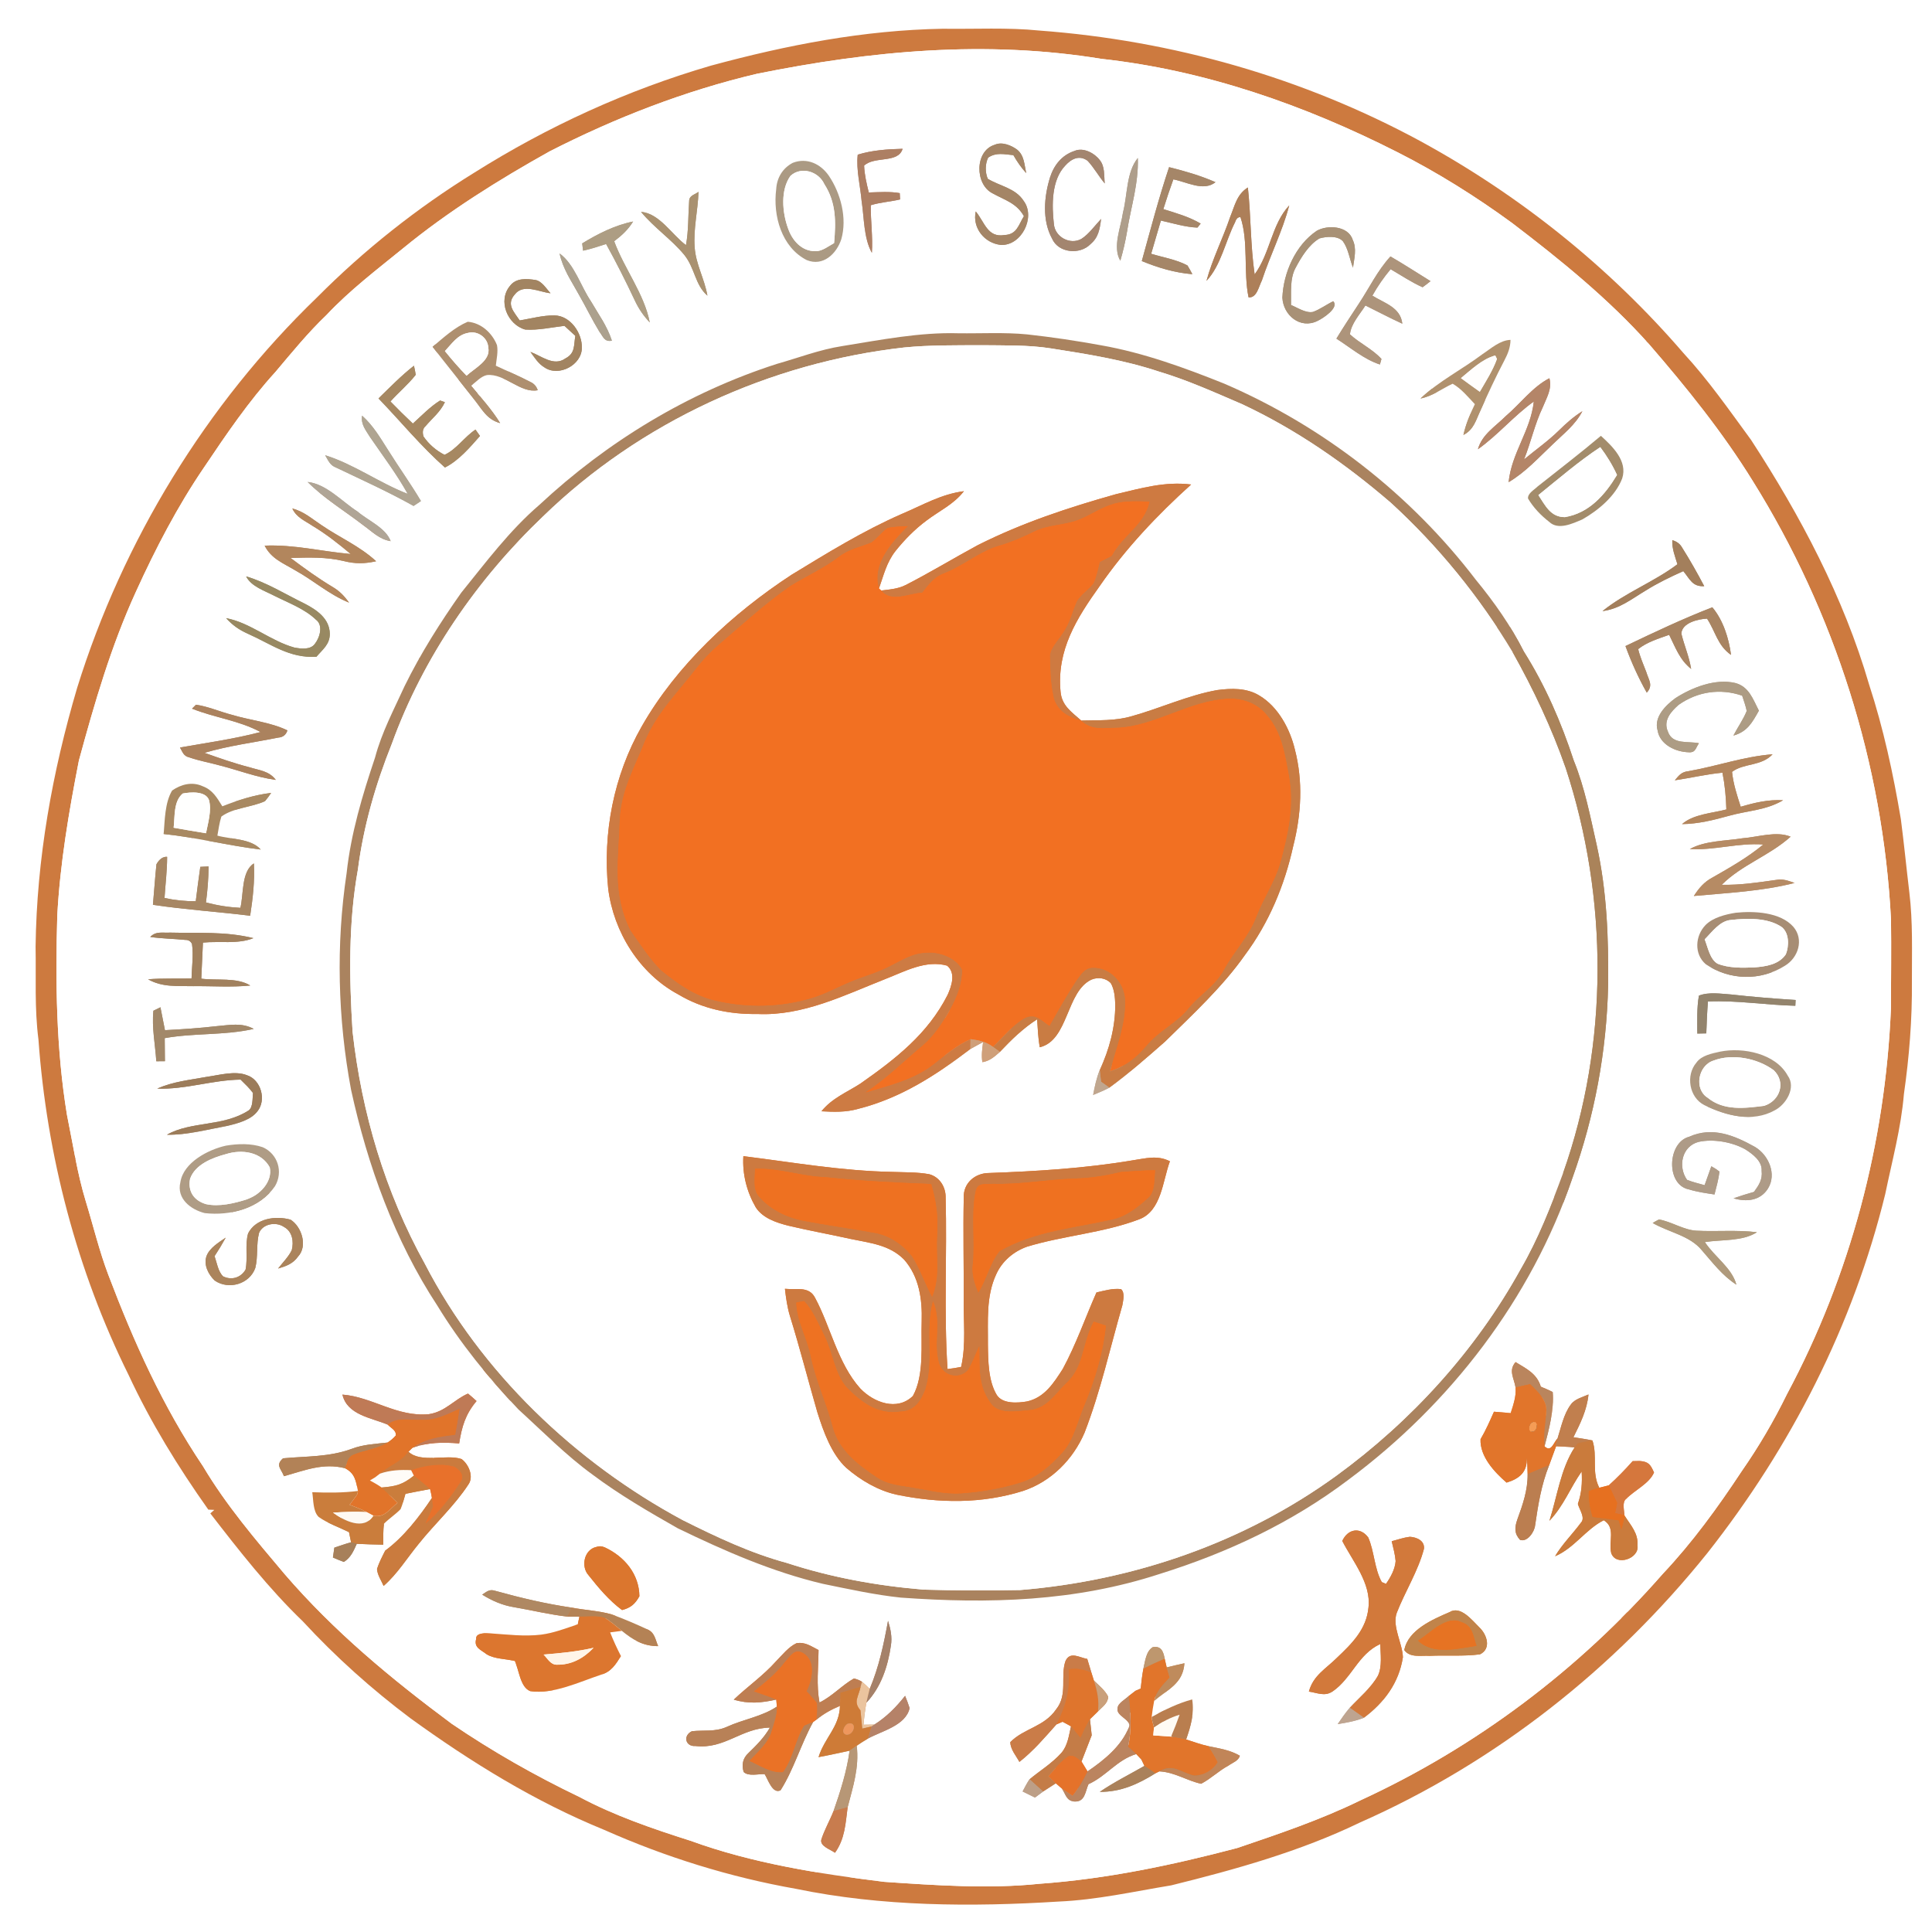 <?xml version="1.0" encoding="UTF-8" standalone="no"?>
<!DOCTYPE svg PUBLIC "-//W3C//DTD SVG 1.1//EN" "http://www.w3.org/Graphics/SVG/1.1/DTD/svg11.dtd">
<svg xmlns="http://www.w3.org/2000/svg" version="1.1" viewBox="0 0 500 500" width="500.0pt" height="500.0pt" xmlns:xlink="http://www.w3.org/1999/xlink">
<rect x="0" y="0" width="500" height="500" fill="#333333" stroke="none"/>
<defs>
<path d="M 0.00 0.00 L 500.00 0.00 L 500.00 500.00 L 0.00 500.00 L 0.00 0.00 Z M 53.91 390.69 C 54.43 390.72 54.95 390.74 55.47 390.76 L 54.43 391.67 C 61.88 401.32 69.59 411.16 78.38 419.61 C 86.87 428.81 96.26 437.22 106.28 444.73 C 121.99 456.09 138.42 466.25 156.42 473.59 C 172.24 480.62 188.95 485.82 206.01 488.83 C 228.17 493.42 251.49 493.53 274.00 492.12 C 283.87 491.69 293.38 489.53 303.11 487.93 C 319.64 483.84 336.48 479.15 351.86 471.71 C 387.06 456.17 417.84 431.86 441.89 401.90 C 463.50 374.48 479.59 342.99 487.90 309.02 C 489.68 300.37 491.99 291.99 492.73 283.16 C 494.11 273.52 494.89 263.75 494.80 254.00 C 494.78 246.29 495.07 238.67 494.14 230.99 C 493.38 224.65 492.76 218.30 491.94 211.98 C 489.95 200.19 487.43 188.50 483.71 177.12 C 477.15 154.60 465.92 133.41 453.16 113.83 C 447.53 106.15 442.14 98.38 435.66 91.36 C 416.50 69.12 393.28 50.52 367.51 36.48 C 337.15 20.05 303.41 10.46 269.02 7.91 C 260.77 7.07 252.31 7.56 244.00 7.44 C 223.50 7.80 203.74 11.64 184.02 16.98 C 162.39 23.28 141.78 32.70 122.72 44.70 C 107.97 53.81 94.23 64.70 82.01 77.00 C 53.32 104.69 31.81 139.94 19.97 178.00 C 13.53 199.81 9.50 222.22 9.21 245.00 C 9.36 253.10 8.91 260.96 9.95 269.02 C 12.11 299.00 19.88 328.82 33.25 355.78 C 38.98 368.11 46.07 379.61 53.91 390.69 Z" id="p0" />
<path d="M 244.00 7.44 C 252.31 7.56 260.77 7.07 269.02 7.91 C 303.41 10.46 337.15 20.05 367.51 36.48 C 393.28 50.52 416.50 69.12 435.66 91.36 C 442.14 98.38 447.53 106.15 453.16 113.83 C 465.92 133.41 477.15 154.60 483.71 177.12 C 487.43 188.50 489.95 200.19 491.94 211.98 C 492.76 218.30 493.38 224.65 494.14 230.99 C 495.07 238.67 494.78 246.29 494.80 254.00 C 494.89 263.75 494.11 273.52 492.73 283.16 C 491.99 291.99 489.68 300.37 487.90 309.02 C 479.59 342.99 463.50 374.48 441.89 401.90 C 417.84 431.86 387.06 456.17 351.86 471.71 C 336.48 479.15 319.64 483.84 303.11 487.93 C 293.38 489.53 283.87 491.69 274.00 492.12 C 251.49 493.53 228.17 493.42 206.01 488.83 C 188.95 485.82 172.24 480.62 156.42 473.59 C 138.42 466.25 121.99 456.09 106.28 444.73 C 96.26 437.22 86.87 428.81 78.38 419.61 C 69.59 411.16 61.88 401.32 54.43 391.67 L 55.47 390.76 C 54.95 390.74 54.43 390.72 53.91 390.69 C 46.07 379.61 38.98 368.11 33.25 355.78 C 19.88 328.82 12.11 299.00 9.95 269.02 C 8.91 260.96 9.36 253.10 9.21 245.00 C 9.50 222.22 13.53 199.81 19.97 178.00 C 31.81 139.94 53.32 104.69 82.01 77.00 C 94.23 64.70 107.97 53.81 122.72 44.70 C 141.78 32.70 162.39 23.28 184.02 16.98 C 203.74 11.64 223.50 7.80 244.00 7.44 Z M 285.03 15.23 C 255.05 10.33 225.47 13.13 195.89 19.10 C 177.28 23.49 159.21 30.50 142.20 39.20 C 129.04 46.55 115.98 54.70 104.31 64.27 C 97.48 69.83 90.56 75.07 84.51 81.51 C 79.70 86.10 75.55 91.21 71.27 96.28 C 64.39 103.83 58.55 112.42 52.86 120.89 C 45.95 131.01 40.25 142.00 35.18 153.14 C 28.73 167.24 24.48 181.89 20.42 196.82 C 17.82 210.13 15.55 223.42 14.82 237.00 C 14.34 254.30 14.53 271.39 17.33 288.51 C 18.89 296.11 19.96 303.55 22.19 310.86 C 24.14 317.22 25.71 323.81 28.05 329.96 C 34.65 347.35 42.11 363.96 52.52 379.44 C 58.57 389.60 66.06 398.36 73.65 407.36 C 86.44 422.21 101.22 434.46 116.90 446.10 C 127.41 453.25 138.47 459.54 149.94 465.04 C 158.99 469.88 168.93 473.28 178.69 476.38 C 194.63 482.20 212.06 484.96 228.86 487.02 C 242.06 487.91 255.82 488.89 269.00 487.52 C 286.49 486.26 303.29 482.71 320.20 478.26 C 330.94 474.61 341.83 470.94 352.02 465.95 C 381.96 452.18 408.64 432.08 430.33 407.30 C 438.04 399.12 444.56 390.11 450.75 380.74 C 455.20 374.34 459.04 367.79 462.47 360.79 C 478.89 330.09 487.92 295.75 489.37 261.00 C 489.39 253.34 489.49 245.66 489.39 238.00 C 487.35 197.96 474.82 158.44 453.59 124.45 C 445.79 111.83 436.52 100.35 426.83 89.14 C 416.36 77.40 403.84 67.25 391.31 57.70 C 381.94 50.85 372.02 44.64 361.66 39.39 C 337.61 27.19 311.94 18.19 285.03 15.23 Z" id="p1" />
<path d="M 285.03 15.23 C 311.94 18.19 337.61 27.19 361.66 39.39 C 372.02 44.64 381.94 50.85 391.31 57.70 C 403.84 67.25 416.36 77.40 426.83 89.14 C 436.52 100.35 445.79 111.83 453.59 124.45 C 474.82 158.44 487.35 197.96 489.39 238.00 C 489.49 245.66 489.39 253.34 489.37 261.00 C 487.92 295.75 478.89 330.09 462.47 360.79 C 459.04 367.79 455.20 374.34 450.75 380.74 C 444.56 390.11 438.04 399.12 430.33 407.30 C 408.64 432.08 381.96 452.18 352.02 465.95 C 341.83 470.94 330.94 474.61 320.20 478.26 C 303.29 482.71 286.49 486.26 269.00 487.52 C 255.82 488.89 242.06 487.91 228.86 487.02 C 212.06 484.96 194.63 482.20 178.69 476.38 C 168.93 473.28 158.99 469.88 149.94 465.04 C 138.47 459.54 127.41 453.25 116.90 446.10 C 101.22 434.46 86.44 422.21 73.65 407.36 C 66.06 398.36 58.57 389.60 52.52 379.44 C 42.11 363.96 34.65 347.35 28.05 329.96 C 25.71 323.81 24.14 317.22 22.19 310.86 C 19.96 303.55 18.89 296.11 17.33 288.51 C 14.53 271.39 14.34 254.30 14.82 237.00 C 15.55 223.42 17.82 210.13 20.42 196.82 C 24.48 181.89 28.73 167.24 35.18 153.14 C 40.25 142.00 45.95 131.01 52.86 120.89 C 58.55 112.42 64.39 103.83 71.27 96.28 C 75.55 91.21 79.70 86.10 84.51 81.51 C 90.56 75.07 97.48 69.83 104.31 64.27 C 115.98 54.70 129.04 46.55 142.20 39.20 C 159.21 30.50 177.28 23.49 195.89 19.10 C 225.47 13.13 255.05 10.33 285.03 15.23 Z M 264.99 55.94 C 263.57 58.23 263.19 60.68 260.01 60.82 C 255.54 61.60 254.83 57.47 252.52 54.72 C 251.60 58.97 254.76 62.91 258.98 63.38 C 264.33 63.68 268.08 56.24 264.94 52.02 C 262.83 48.69 258.80 48.19 255.63 46.27 C 254.93 44.60 254.93 42.42 255.74 40.78 C 257.88 39.36 259.89 39.95 262.26 40.15 C 263.23 41.83 264.27 43.36 265.58 44.80 C 265.09 42.61 265.10 40.30 263.27 38.76 C 261.77 37.63 259.33 36.62 257.49 37.45 C 252.20 39.00 252.26 47.79 256.93 50.06 C 260.10 51.82 263.08 52.55 264.99 55.94 Z M 225.64 65.43 C 225.92 61.30 225.30 57.23 225.36 53.11 C 227.80 52.35 230.44 52.21 232.94 51.61 L 232.85 49.98 C 230.28 49.52 227.46 49.74 224.84 49.81 C 224.27 47.50 223.73 45.27 223.63 42.87 C 226.28 40.32 232.47 42.36 233.59 38.51 C 229.74 38.60 225.67 38.88 221.98 40.03 C 221.55 43.95 222.64 48.07 222.98 51.99 C 223.66 56.34 223.49 61.57 225.64 65.43 Z M 284.97 56.65 C 283.34 58.36 281.86 60.55 279.86 61.83 C 276.95 63.45 273.05 61.36 272.75 58.03 C 272.19 53.18 272.07 46.58 275.73 42.81 C 277.27 41.10 279.35 40.05 281.46 41.60 C 283.13 43.38 284.34 45.60 285.91 47.49 C 285.70 45.45 285.98 43.11 284.61 41.42 C 283.21 39.59 280.33 38.06 278.06 39.07 C 274.85 40.12 272.77 42.72 271.76 45.87 C 270.20 50.87 269.66 56.98 272.27 61.74 C 273.90 65.50 279.49 66.00 282.21 63.19 C 284.32 61.45 284.63 59.21 284.97 56.65 Z M 205.17 42.14 C 202.54 43.51 201.04 46.03 200.88 48.97 C 200.00 55.80 202.26 63.98 208.78 67.31 C 213.01 69.04 216.52 65.68 217.74 61.87 C 219.27 56.47 217.60 50.06 214.50 45.48 C 212.38 42.40 208.82 40.72 205.17 42.14 Z M 289.94 67.46 C 290.66 65.00 291.23 62.54 291.66 60.01 C 292.67 53.49 294.69 47.60 294.47 40.89 C 291.47 44.55 291.81 50.44 290.63 54.98 C 290.09 58.85 287.84 63.89 289.94 67.46 Z M 295.50 67.56 C 299.71 69.30 304.02 70.58 308.58 70.96 C 308.19 70.19 307.76 69.44 307.31 68.70 C 304.46 67.17 301.01 66.62 297.92 65.68 C 298.74 62.81 299.61 59.95 300.44 57.08 C 303.53 57.77 306.74 58.78 309.90 58.90 L 310.73 57.86 C 307.65 56.06 304.44 55.18 301.07 54.12 C 301.88 51.53 302.73 48.97 303.66 46.42 C 307.09 47.06 311.45 49.64 314.57 47.15 C 310.70 45.45 306.66 44.29 302.56 43.26 C 299.88 51.28 297.75 59.42 295.50 67.56 Z M 312.24 72.68 C 315.98 68.72 317.15 62.37 319.63 57.52 C 319.94 56.57 320.41 56.13 321.04 56.21 C 323.16 62.52 321.76 70.43 323.13 76.95 C 325.27 77.17 325.78 74.09 326.57 72.60 C 328.74 66.03 331.90 59.84 333.65 53.16 C 329.04 58.14 328.78 65.43 324.70 71.02 C 323.61 63.53 323.76 56.01 322.95 48.52 C 320.08 50.30 319.57 53.23 318.36 56.17 C 316.48 61.73 313.76 67.03 312.24 72.68 Z M 177.53 63.44 C 173.91 60.78 170.62 55.16 165.90 54.84 C 169.27 58.93 173.74 61.90 177.09 65.96 C 179.88 69.42 179.84 73.71 183.08 76.51 C 182.30 72.08 180.08 68.41 179.78 64.01 C 179.41 59.24 180.62 54.51 180.77 49.65 C 179.76 50.43 178.36 50.56 178.35 52.06 C 178.08 55.87 178.22 59.66 177.53 63.44 Z M 156.86 63.15 C 159.49 67.91 161.94 72.76 164.25 77.68 C 165.27 79.88 166.50 81.68 168.16 83.45 C 166.72 76.03 161.57 69.56 158.95 62.43 C 160.90 60.96 162.56 59.44 163.85 57.33 C 159.16 58.26 154.72 60.52 150.67 62.99 L 150.90 64.88 C 152.94 64.44 154.86 63.79 156.86 63.15 Z M 334.11 78.93 C 334.19 75.78 333.75 72.14 335.30 69.31 C 336.76 66.55 338.73 63.31 341.48 61.70 C 343.22 61.20 346.19 60.94 347.54 62.43 C 348.94 64.36 349.29 67.07 350.15 69.27 C 350.47 66.85 351.18 64.39 350.08 62.07 C 348.93 58.42 343.55 58.13 340.76 59.74 C 335.28 63.44 332.15 70.56 331.88 77.02 C 332.09 81.58 336.52 85.27 340.97 83.05 C 342.32 82.44 346.67 79.61 345.03 77.97 C 343.26 78.82 341.63 80.07 339.78 80.73 C 337.93 81.09 335.79 79.62 334.11 78.93 Z M 152.97 78.05 C 150.30 74.11 148.70 68.43 144.82 65.59 C 145.68 69.64 147.85 72.63 149.79 76.19 C 151.62 79.38 153.22 82.70 155.13 85.84 C 156.10 87.10 156.41 88.56 158.36 88.17 C 157.14 84.38 154.93 81.45 152.97 78.05 Z M 345.86 87.64 C 349.45 89.92 353.07 93.03 357.12 94.33 L 357.52 92.90 C 355.21 90.34 351.90 88.87 349.37 86.53 C 349.61 83.84 351.97 81.28 353.37 79.06 C 356.56 80.62 359.68 82.30 362.92 83.77 C 362.44 79.51 358.28 78.48 355.17 76.51 C 356.55 74.05 358.08 71.84 359.89 69.67 C 362.61 71.25 365.28 73.05 368.16 74.34 C 368.87 73.83 369.55 73.31 370.22 72.76 C 366.77 70.62 363.36 68.41 359.85 66.37 C 356.42 70.13 354.43 74.43 351.65 78.62 C 349.68 81.61 347.72 84.59 345.86 87.64 Z M 146.08 84.33 C 147.02 85.19 147.96 86.05 148.90 86.92 C 148.45 89.41 148.93 91.40 146.33 92.76 C 143.31 94.93 140.15 92.11 137.27 91.07 C 138.39 92.58 139.28 94.12 140.93 95.10 C 144.59 97.61 150.60 94.47 150.58 90.00 C 150.69 86.19 147.60 81.68 143.49 81.63 C 140.50 81.59 137.44 82.44 134.50 82.93 C 133.03 80.72 130.95 78.79 133.21 76.22 C 135.43 73.29 139.51 75.58 142.48 75.89 C 141.38 74.72 140.28 72.80 138.62 72.47 C 136.31 72.11 133.57 71.89 132.00 73.97 C 128.76 77.81 131.31 84.01 135.93 85.29 C 139.27 85.51 142.75 84.72 146.08 84.33 Z M 111.96 89.75 C 115.49 94.30 119.12 98.77 122.66 103.30 C 124.75 105.88 125.97 108.58 129.44 109.50 C 127.26 105.98 124.54 102.99 121.91 99.81 C 123.17 98.91 124.46 97.38 126.01 97.07 C 130.64 96.59 134.72 101.87 139.16 100.99 C 138.83 99.97 138.18 99.24 137.20 98.82 C 134.31 97.29 131.27 96.05 128.32 94.64 C 128.50 92.92 128.95 91.03 128.62 89.32 C 127.39 86.19 124.51 83.54 121.05 83.27 C 117.68 84.69 114.73 87.41 111.96 89.75 Z M 406.91 304.95 C 412.67 288.89 415.81 272.07 416.18 255.00 C 416.31 242.79 415.88 230.79 413.25 218.81 C 411.55 211.33 410.18 203.96 407.28 196.82 C 404.03 186.91 399.93 177.45 394.37 168.62 C 390.98 161.91 386.70 155.83 381.94 150.04 C 365.02 127.90 342.42 110.31 316.84 99.29 C 306.60 95.18 295.92 91.29 285.01 89.37 C 278.65 88.20 272.25 87.25 265.82 86.54 C 259.95 85.97 253.91 86.33 248.00 86.25 C 238.04 85.95 227.81 87.98 217.99 89.56 C 212.06 90.49 206.77 92.56 201.01 94.19 C 178.09 101.57 157.21 114.24 139.61 130.64 C 131.80 137.36 125.82 145.44 119.37 153.39 C 113.95 161.08 108.87 169.09 104.72 177.54 C 101.93 183.67 98.80 189.50 97.06 196.06 C 93.77 205.86 90.82 215.67 89.70 226.00 C 86.92 244.52 87.41 263.61 90.85 282.01 C 95.10 301.54 102.16 321.12 113.18 337.89 C 119.14 347.66 126.31 356.48 134.18 364.77 C 140.45 370.47 146.55 376.71 153.39 381.66 C 160.33 386.86 167.89 391.25 175.42 395.53 C 187.47 401.37 199.94 406.83 212.99 409.90 C 219.65 411.26 226.36 412.75 233.13 413.46 C 255.98 415.10 278.23 414.51 300.18 407.32 C 317.72 401.84 334.28 394.07 348.98 382.95 C 375.36 363.34 396.27 336.17 406.91 304.95 Z M 367.63 103.13 C 370.78 102.52 373.11 100.61 375.94 99.31 C 378.15 100.55 379.96 102.77 381.69 104.60 C 380.44 107.17 379.36 109.77 378.73 112.57 C 381.46 111.16 381.96 108.70 383.18 106.15 C 385.11 101.81 387.11 97.51 389.32 93.30 C 390.22 91.59 390.90 89.93 390.92 87.96 C 388.17 88.05 385.85 90.22 383.63 91.68 C 378.41 95.60 372.32 98.68 367.63 103.13 Z M 97.95 103.12 C 103.66 109.04 109.00 115.54 115.15 120.99 C 118.70 119.22 121.63 115.77 124.22 112.83 L 123.06 111.18 C 120.20 113.05 118.12 116.32 115.04 117.71 C 112.85 116.59 110.98 114.97 109.59 112.94 C 109.26 111.76 109.44 110.88 110.13 110.29 C 111.93 108.16 113.93 106.65 115.14 104.08 L 113.90 103.65 C 111.31 105.26 109.11 107.58 106.85 109.62 C 104.87 107.76 102.94 105.85 101.05 103.90 C 103.15 101.54 105.65 99.49 107.59 97.00 C 107.47 96.21 107.31 95.43 107.13 94.65 C 103.88 97.18 100.91 100.24 97.95 103.12 Z M 382.49 116.26 C 387.70 112.56 391.77 107.61 396.95 103.91 C 396.14 111.44 391.20 117.19 390.43 124.79 C 394.93 122.10 398.14 118.46 401.92 114.91 C 404.73 112.17 407.66 109.99 409.52 106.42 C 407.26 107.82 405.31 109.57 403.42 111.43 C 400.61 114.18 397.44 116.40 394.42 118.90 C 396.22 114.40 397.19 109.72 399.29 105.34 C 400.28 102.87 401.72 100.63 400.98 97.89 C 396.66 100.10 393.39 104.55 389.68 107.70 C 386.97 110.41 383.54 112.44 382.49 116.26 Z M 105.51 127.81 C 98.13 124.96 91.67 120.16 84.15 117.81 C 84.98 119.20 85.38 120.42 87.01 121.02 C 93.72 124.22 100.54 127.30 107.03 130.94 C 107.67 130.51 108.31 130.09 108.94 129.67 C 106.28 125.18 103.23 120.95 100.47 116.53 C 98.40 113.29 96.61 110.16 93.71 107.57 C 93.34 109.83 94.67 111.33 95.77 113.13 C 99.10 117.99 102.64 122.65 105.51 127.81 Z M 414.31 112.79 C 408.96 117.31 403.40 121.56 397.91 125.92 C 397.05 126.78 395.34 127.67 395.45 129.01 C 396.83 131.36 398.79 133.40 400.94 135.06 C 403.25 137.29 407.00 135.49 409.50 134.43 C 413.63 132.09 418.10 128.36 419.82 123.82 C 421.29 119.32 417.30 115.52 414.31 112.79 Z M 79.61 124.73 C 83.82 128.97 89.30 132.28 94.06 135.96 C 96.39 137.63 98.18 139.57 101.10 140.05 C 99.85 136.61 95.25 134.72 92.57 132.42 C 88.54 129.84 84.46 125.23 79.61 124.73 Z M 90.77 143.38 C 83.14 142.70 76.13 140.89 68.49 141.21 C 70.22 144.63 73.28 145.72 76.36 147.58 C 81.22 150.26 85.13 153.84 90.33 155.96 C 89.15 154.29 87.87 152.95 86.09 151.91 C 82.29 149.64 78.74 147.05 75.20 144.40 C 79.87 144.27 84.42 144.10 89.00 145.21 C 91.96 145.95 94.35 145.91 97.34 145.25 C 93.06 141.30 87.91 139.14 83.17 135.88 C 80.68 134.24 78.64 132.36 75.65 131.60 C 76.73 133.93 78.87 134.74 80.90 136.10 C 84.43 138.21 87.62 140.75 90.77 143.38 Z M 434.12 146.03 C 427.98 150.65 420.68 153.35 414.73 158.15 C 419.15 157.58 422.18 155.06 425.86 152.86 C 428.98 150.90 432.28 149.31 435.64 147.81 C 437.35 149.85 437.96 151.88 441.05 151.70 C 439.25 148.29 437.35 144.92 435.29 141.66 C 434.78 140.76 433.95 140.13 432.79 139.80 C 432.69 142.01 433.49 143.94 434.12 146.03 Z M 58.52 159.98 C 60.16 161.78 61.84 162.97 64.06 163.97 C 70.18 166.67 74.84 170.39 81.89 169.97 C 83.50 168.07 85.38 166.76 85.35 164.01 C 85.29 160.09 81.99 157.85 78.86 156.23 C 73.90 153.82 68.99 150.72 63.70 149.17 C 64.99 151.75 68.44 152.87 70.88 154.13 C 74.48 155.96 78.80 157.52 81.73 160.34 C 83.71 161.75 82.80 164.94 81.52 166.59 C 80.36 168.25 77.86 167.90 76.15 167.58 C 70.01 165.88 64.77 161.14 58.52 159.98 Z M 420.67 167.20 C 422.19 171.38 424.01 175.38 426.18 179.26 C 427.94 177.38 426.65 175.94 426.06 173.93 C 425.31 171.97 424.44 170.02 423.96 167.99 C 426.25 166.16 429.25 165.26 431.98 164.29 C 433.61 167.57 434.70 170.75 437.67 173.13 C 437.17 169.98 435.89 167.09 435.14 164.01 C 435.22 161.18 439.55 160.19 441.78 160.10 C 444.00 163.48 444.48 167.04 447.99 169.49 C 447.43 165.21 445.96 160.51 443.15 157.17 C 435.52 160.13 428.06 163.66 420.67 167.20 Z M 439.68 192.35 C 436.81 191.74 432.82 192.80 431.64 189.30 C 430.39 186.45 432.43 184.17 434.44 182.40 C 439.32 178.97 445.21 178.09 450.87 180.04 C 451.30 181.34 451.77 182.66 452.05 183.99 C 451.16 186.22 449.70 188.22 448.61 190.36 C 452.24 189.35 453.48 186.97 455.20 183.92 C 453.67 180.97 452.65 177.68 449.04 176.75 C 443.90 175.56 437.93 177.90 433.62 180.66 C 431.11 182.49 427.96 185.57 428.98 189.01 C 429.58 192.72 433.60 194.57 436.99 194.68 C 438.86 194.83 438.78 193.61 439.68 192.35 Z M 49.70 183.40 C 55.74 185.81 61.70 186.39 67.44 189.45 C 60.52 191.27 53.59 192.21 46.58 193.46 C 47.28 194.64 47.48 195.67 48.99 196.01 C 51.57 196.91 54.30 197.38 56.93 198.11 C 61.90 199.38 66.30 201.14 71.38 201.84 C 69.58 199.47 67.14 199.39 64.50 198.55 C 60.56 197.54 56.74 196.19 52.91 194.83 C 59.20 192.98 65.60 192.18 72.00 190.89 C 73.22 190.81 74.02 190.18 74.38 189.02 C 70.00 186.90 64.68 186.41 59.96 184.98 C 56.89 184.18 53.85 182.83 50.72 182.38 L 49.70 183.40 Z M 433.44 201.94 C 437.57 201.34 441.61 200.36 445.77 199.97 C 446.40 203.14 446.69 206.26 446.78 209.49 C 443.01 210.48 438.28 210.69 435.31 213.28 C 439.49 213.23 443.46 212.24 447.46 211.13 C 452.39 209.75 456.96 209.74 461.46 207.11 C 457.65 206.88 454.12 207.72 450.50 208.79 C 449.53 205.79 448.58 202.92 448.25 199.76 C 451.30 197.44 455.80 198.36 458.74 195.21 C 451.20 195.80 444.49 198.26 436.98 199.58 C 435.17 199.77 434.56 200.62 433.44 201.94 Z M 42.36 215.84 C 50.80 216.70 59.06 218.86 67.47 219.86 C 64.99 217.00 59.76 217.23 56.26 216.26 C 56.56 214.63 56.77 212.92 57.29 211.33 C 60.37 209.05 65.09 208.94 68.58 207.34 C 69.15 206.66 69.68 205.95 70.17 205.20 C 65.79 205.74 61.63 207.06 57.54 208.67 C 56.17 206.47 55.05 204.43 52.46 203.48 C 49.76 202.23 46.88 202.96 44.54 204.59 C 42.66 207.74 42.65 212.28 42.36 215.84 Z M 437.33 219.74 C 443.75 220.10 449.89 218.07 456.34 218.56 C 452.26 221.94 447.73 224.51 443.14 227.13 C 441.01 228.26 439.66 229.88 438.37 231.88 C 447.02 231.08 456.00 230.67 464.43 228.51 C 462.89 227.96 461.48 227.41 459.82 227.70 C 455.07 228.36 450.41 229.10 445.59 228.98 C 450.85 223.74 457.88 221.50 463.41 216.53 C 459.67 215.00 454.95 216.64 450.98 216.94 C 446.58 217.66 441.25 217.54 437.33 219.74 Z M 40.49 223.67 C 40.12 227.16 39.90 230.66 39.58 234.16 C 47.93 235.42 56.36 235.95 64.74 236.99 C 65.43 232.49 65.95 228.02 65.71 223.45 C 62.41 225.52 63.08 231.54 62.21 234.95 C 59.12 234.79 56.29 234.34 53.30 233.55 C 53.71 230.44 53.96 227.36 53.98 224.23 C 53.26 224.27 52.55 224.31 51.84 224.34 C 51.43 227.31 51.01 230.27 50.66 233.24 C 47.88 233.25 45.29 232.99 42.58 232.40 C 42.80 228.86 43.26 225.29 43.25 221.74 C 42.17 221.68 41.25 222.32 40.49 223.67 Z M 449.19 236.22 C 446.55 236.65 443.33 237.44 441.39 239.40 C 438.70 242.18 438.37 246.90 441.45 249.54 C 447.62 253.74 455.63 253.93 461.96 249.92 C 465.39 247.85 466.91 243.15 464.14 239.88 C 460.78 236.03 453.90 235.73 449.19 236.22 Z M 38.88 242.48 C 41.90 242.93 44.95 242.94 47.98 243.25 C 48.77 243.23 49.34 243.58 49.69 244.30 C 50.11 247.21 49.64 250.29 49.57 253.22 C 45.81 253.30 42.07 253.14 38.32 253.44 C 42.08 255.57 45.84 255.11 50.00 255.22 C 55.01 255.16 59.80 255.55 64.77 255.05 C 61.25 252.88 56.12 253.82 52.09 253.28 C 52.24 250.16 52.39 247.05 52.52 243.94 C 56.76 243.51 61.63 244.40 65.58 242.79 C 58.29 241.00 51.42 241.55 44.00 241.36 C 42.03 241.48 40.37 240.93 38.88 242.48 Z M 439.26 267.49 C 440.03 267.48 440.81 267.46 441.59 267.44 C 441.68 264.69 441.80 261.93 442.01 259.18 C 449.62 258.85 457.06 260.12 464.63 260.29 C 464.66 259.80 464.68 259.30 464.70 258.80 C 459.12 258.43 453.56 258.00 448.00 257.37 C 445.38 257.19 442.18 256.67 439.68 257.67 C 439.11 260.87 439.27 264.26 439.26 267.49 Z M 40.45 274.65 C 41.19 274.65 41.93 274.64 42.68 274.64 C 42.67 272.65 42.65 270.66 42.63 268.67 C 50.29 267.30 58.10 268.00 65.67 266.28 C 62.55 264.60 59.53 265.28 56.16 265.56 C 51.69 266.08 47.19 266.38 42.69 266.61 C 42.30 264.63 41.91 262.65 41.52 260.68 L 39.70 261.58 C 39.25 265.87 40.18 270.36 40.45 274.65 Z M 445.18 272.16 C 443.08 272.63 440.37 273.12 439.05 274.98 C 436.22 278.26 437.13 284.00 441.07 286.00 C 446.64 288.72 453.52 290.58 459.30 287.35 C 462.21 285.87 464.92 281.47 462.66 278.37 C 459.53 272.66 451.10 270.96 445.18 272.16 Z M 40.70 281.73 C 48.03 282.00 54.91 279.50 62.26 279.40 C 63.38 280.52 64.54 281.58 65.47 282.86 C 65.33 284.15 65.51 286.55 64.36 287.37 C 57.86 291.63 49.41 290.12 43.20 293.67 C 48.39 293.75 53.65 292.33 58.85 291.37 C 61.47 290.75 64.91 289.86 66.61 287.62 C 69.01 284.69 67.56 279.43 63.89 278.26 C 60.80 277.04 56.70 278.25 53.50 278.69 C 49.08 279.51 44.86 279.89 40.70 281.73 Z M 443.71 309.13 C 444.20 307.19 444.77 305.18 445.00 303.20 C 444.35 302.69 443.65 302.23 442.89 301.83 C 442.31 303.46 441.73 305.09 441.15 306.72 C 439.63 306.29 438.06 305.93 436.60 305.34 C 434.19 301.91 435.25 296.65 439.59 295.52 C 443.36 294.68 448.23 295.54 451.62 297.41 C 453.52 298.62 456.07 300.45 455.91 302.99 C 456.18 305.27 455.19 306.72 453.93 308.46 C 452.15 308.96 450.39 309.51 448.64 310.12 C 451.97 311.11 455.56 310.77 457.55 307.59 C 459.88 303.85 457.70 298.91 454.18 296.82 C 448.84 293.84 443.17 291.49 437.16 294.19 C 431.49 295.67 431.08 306.64 437.10 307.82 C 439.29 308.49 441.47 308.79 443.71 309.13 Z M 58.44 296.50 C 53.88 297.52 47.47 300.83 46.68 305.96 C 45.65 310.19 49.34 313.03 52.98 313.95 C 59.60 314.71 67.24 312.74 71.18 306.97 C 73.35 303.26 71.90 298.63 68.00 296.90 C 65.01 295.86 61.53 295.97 58.44 296.50 Z M 55.53 325.09 C 56.56 323.53 57.52 321.94 58.42 320.30 C 56.63 321.53 54.17 322.99 53.42 325.15 C 52.68 327.42 53.94 329.84 55.56 331.40 C 59.15 333.89 64.58 332.36 66.07 328.15 C 66.82 325.22 66.27 321.98 67.05 319.06 C 68.05 316.69 71.45 316.12 73.49 317.53 C 75.68 318.69 76.08 321.36 75.50 323.56 C 74.64 325.30 73.15 326.76 71.97 328.30 C 74.08 327.67 75.82 327.06 77.14 325.19 C 79.69 322.46 78.06 317.45 75.20 315.65 C 71.34 314.57 66.22 315.28 64.21 319.20 C 63.36 322.15 64.17 325.55 63.55 328.58 C 62.31 330.69 59.93 331.40 57.73 330.32 C 56.43 329.05 56.11 326.75 55.53 325.09 Z M 427.71 316.51 C 432.03 318.98 437.31 319.77 440.41 323.54 C 443.24 326.77 445.70 330.10 449.38 332.47 C 448.18 328.07 443.76 325.32 441.22 321.45 C 445.63 320.76 450.94 321.31 454.69 318.90 C 449.43 318.25 444.22 318.79 438.97 318.50 C 435.68 318.30 432.52 316.13 429.34 315.60 C 428.79 315.88 428.24 316.18 427.71 316.51 Z M 392.23 359.09 C 392.43 361.45 391.65 363.51 390.96 365.71 C 389.52 365.59 388.08 365.47 386.64 365.35 C 385.57 367.77 384.51 370.19 383.16 372.47 C 382.98 376.94 386.75 380.97 389.90 383.70 C 393.29 382.65 395.33 380.94 395.12 377.16 C 395.29 378.61 395.31 380.05 395.35 381.52 C 395.39 385.67 394.09 389.39 392.69 393.23 C 391.98 395.27 391.85 396.86 393.39 398.52 C 395.27 399.16 397.07 396.49 397.27 394.86 C 398.06 389.49 398.88 384.27 400.92 379.19 C 401.51 377.56 402.12 375.92 402.72 374.28 C 403.83 374.34 404.94 374.40 406.05 374.46 L 407.52 374.58 C 403.90 380.12 403.00 387.30 400.99 393.58 C 404.68 389.72 406.28 385.20 409.33 380.81 C 409.51 383.76 409.33 386.41 408.35 389.20 C 408.71 390.63 410.38 392.81 409.14 394.08 C 406.96 397.03 404.34 399.58 402.45 402.76 C 407.47 400.61 410.32 395.83 415.05 393.44 C 418.21 395.37 416.26 398.83 416.98 401.92 C 418.20 405.48 424.30 403.35 423.78 399.99 C 424.01 396.81 422.08 394.84 420.50 392.34 L 420.37 392.12 C 420.39 390.94 419.72 388.72 420.85 387.91 C 423.03 385.64 426.80 384.00 428.06 381.08 C 427.14 379.04 426.66 378.27 424.34 378.10 C 423.74 378.11 423.13 378.12 422.53 378.14 C 420.57 380.36 418.54 382.43 416.35 384.41 C 415.53 384.61 414.71 384.82 413.89 385.03 C 411.83 380.98 413.49 376.91 412.12 372.79 C 410.49 372.44 408.86 372.22 407.20 371.96 C 408.98 368.38 410.70 364.95 411.10 360.89 C 409.58 361.58 407.51 362.06 406.52 363.51 C 404.70 365.91 404.01 369.40 403.10 372.24 C 402.03 373.35 401.49 375.97 399.72 374.31 C 400.88 369.89 402.22 364.85 401.84 360.26 C 400.85 359.73 399.79 359.32 398.76 358.87 C 397.71 355.44 395.05 354.25 392.23 352.51 C 390.32 354.69 391.84 356.63 392.23 359.09 Z M 88.62 360.92 C 89.86 366.22 96.10 366.90 100.35 368.70 C 101.15 369.59 102.60 370.13 102.43 371.51 C 101.83 372.21 101.12 372.81 100.30 373.33 C 97.12 373.69 94.01 373.81 90.99 374.97 C 85.12 377.11 79.33 376.84 73.25 377.41 C 71.21 379.21 72.74 380.05 73.49 382.04 C 78.88 380.53 83.59 378.54 89.28 379.97 C 91.87 381.31 92.10 383.23 92.64 385.86 C 88.70 386.36 84.77 386.34 80.81 386.18 C 81.14 388.16 80.95 391.08 82.46 392.57 C 84.81 394.26 87.73 395.23 90.32 396.52 C 90.50 397.40 90.68 398.27 90.86 399.14 C 89.40 399.54 87.97 400.04 86.53 400.53 C 86.41 401.38 86.28 402.23 86.16 403.08 C 87.09 403.49 88.03 403.87 88.99 404.23 C 90.79 403.11 91.50 401.39 92.33 399.54 C 94.61 399.67 96.90 399.70 99.19 399.76 C 99.21 397.96 99.11 396.10 99.39 394.32 C 100.71 392.99 102.37 391.92 103.67 390.57 C 104.21 389.30 104.54 387.93 104.93 386.60 C 107.05 386.17 109.17 385.75 111.30 385.37 C 111.50 386.13 111.66 386.90 111.78 387.67 C 108.53 392.54 104.44 397.83 99.69 401.30 C 98.90 402.86 98.12 404.36 97.57 406.03 C 97.65 407.57 98.69 409.04 99.28 410.44 C 102.95 407.20 105.35 403.19 108.43 399.46 C 112.46 394.41 117.69 389.61 121.20 384.21 C 122.69 382.17 121.30 378.95 119.45 377.60 C 115.56 376.26 108.92 378.75 105.70 375.70 L 106.74 374.69 C 110.69 373.24 114.69 373.22 118.83 373.56 C 119.53 369.19 120.44 366.03 123.33 362.59 C 122.61 361.93 121.88 361.28 121.12 360.66 C 117.51 362.22 115.25 365.36 110.99 365.99 C 102.76 366.79 96.34 361.51 88.62 360.92 Z M 347.38 398.80 C 350.09 404.06 354.89 409.79 354.16 416.02 C 353.64 421.65 349.89 425.34 346.01 429.02 C 343.11 431.91 339.87 433.59 338.74 437.78 C 340.92 438.10 342.82 439.11 344.86 437.76 C 349.84 434.38 351.43 428.12 357.21 425.47 C 357.27 428.04 357.75 431.29 356.61 433.67 C 354.87 436.80 351.74 439.36 349.32 441.97 C 348.17 443.31 347.19 444.74 346.19 446.20 C 348.51 445.83 350.78 445.43 352.97 444.56 C 358.23 440.65 362.06 435.50 363.07 428.89 C 362.95 425.26 360.22 420.88 361.48 417.40 C 363.61 411.92 367.03 406.55 368.52 400.83 C 368.75 398.71 366.61 397.82 364.86 397.72 C 363.27 397.92 361.71 398.45 360.17 398.87 C 360.57 400.56 361.05 402.29 361.19 404.01 C 361.04 406.11 359.88 408.21 358.69 409.91 L 357.60 409.44 C 355.68 405.99 355.68 401.49 354.10 397.90 C 352.03 395.09 348.81 395.66 347.38 398.80 Z M 154.34 400.35 C 151.17 401.02 150.27 405.42 152.31 407.66 C 154.87 410.89 157.65 414.23 160.99 416.68 C 163.23 416.11 164.39 415.09 165.48 413.10 C 165.40 407.33 161.59 402.83 156.54 400.47 C 155.74 400.12 155.01 400.08 154.34 400.35 Z M 124.79 412.69 C 127.33 414.27 130.02 415.45 132.98 415.93 C 137.62 416.72 142.22 417.86 146.89 418.38 C 147.91 418.40 148.93 418.41 149.95 418.39 C 149.81 419.06 149.67 419.72 149.53 420.38 C 146.33 421.43 143.36 422.62 140.02 423.05 C 135.70 423.57 131.26 423.00 127.00 422.72 C 125.96 422.63 123.02 422.49 123.24 424.15 C 122.58 426.41 124.45 426.94 125.93 428.11 C 127.96 429.38 130.89 429.27 133.21 429.87 C 134.37 432.15 134.58 436.61 137.22 437.66 C 143.17 438.56 149.94 435.27 155.56 433.41 C 158.19 432.64 159.32 430.77 160.70 428.59 C 159.67 426.59 158.73 424.56 157.90 422.46 C 158.91 422.33 159.92 422.19 160.93 422.06 C 163.83 424.42 166.46 426.02 170.33 426.02 C 169.56 424.27 169.48 422.53 167.53 421.68 C 164.55 420.28 161.34 418.92 158.25 417.79 C 154.95 416.86 151.43 416.71 148.06 416.07 C 141.25 415.07 134.81 413.55 128.19 411.71 C 126.67 411.20 126.00 411.91 124.79 412.69 Z M 363.43 427.05 C 364.94 429.11 367.77 428.38 370.00 428.53 C 374.32 428.33 378.74 428.70 383.02 428.14 C 386.04 426.66 384.82 423.01 382.83 421.14 C 381.00 419.35 377.98 415.44 375.14 417.22 C 370.79 419.10 364.38 421.83 363.43 427.05 Z M 229.82 419.47 C 228.71 425.54 227.49 431.39 225.07 437.11 C 224.44 436.45 223.78 435.83 223.09 435.24 C 222.42 434.83 221.72 434.55 220.99 434.39 C 217.85 436.18 215.40 438.99 212.08 440.61 C 211.25 436.01 211.78 431.67 211.84 427.03 C 209.93 426.08 208.38 424.86 206.11 425.27 C 204.07 426.23 202.45 428.30 200.89 429.89 C 197.55 433.64 193.53 436.42 189.90 439.86 C 193.71 441.03 197.08 440.71 200.90 439.85 L 201.05 441.67 C 197.12 444.29 192.44 444.92 188.10 446.91 C 185.09 448.26 182.23 447.70 179.06 448.04 C 176.67 449.19 177.40 452.06 179.99 451.87 C 187.56 452.74 191.86 447.21 199.25 447.10 C 197.78 449.67 195.80 451.64 193.70 453.68 C 192.24 455.02 191.88 456.72 192.46 458.59 C 193.72 459.81 196.28 459.05 197.89 459.15 C 198.74 460.44 199.92 464.40 202.01 463.32 C 205.47 457.87 207.28 451.35 210.44 445.66 L 211.32 445.02 C 213.21 443.50 215.14 442.43 217.38 441.49 C 217.23 446.97 213.45 449.59 211.84 454.74 C 214.53 454.27 217.20 453.64 219.88 453.08 C 219.13 458.46 217.51 463.60 215.72 468.71 C 214.74 471.18 213.38 473.52 212.57 476.04 C 212.08 477.80 215.00 478.65 216.09 479.50 C 218.68 475.89 218.81 471.94 219.37 467.71 C 220.76 462.31 222.39 457.51 221.72 451.79 C 222.69 451.14 223.66 450.50 224.66 449.92 C 228.24 447.96 234.41 446.57 235.41 442.06 C 235.06 440.98 234.67 439.92 234.24 438.88 C 231.91 441.81 229.47 444.31 226.28 446.32 L 223.47 446.36 C 223.64 444.45 223.87 442.55 224.22 440.66 C 228.05 436.60 229.77 431.27 230.57 425.85 C 230.92 423.64 230.48 421.57 229.82 419.47 Z M 295.90 431.88 C 295.59 433.58 295.38 435.28 295.21 436.99 C 294.76 437.19 294.31 437.38 293.86 437.58 C 293.27 438.03 292.68 438.49 292.09 438.95 C 291.26 439.79 289.24 440.81 289.23 442.09 C 288.76 444.15 292.84 444.98 292.18 446.93 C 290.31 451.83 285.68 455.59 281.45 458.44 C 280.94 457.58 280.41 456.73 279.89 455.88 C 280.77 453.62 281.64 451.35 282.53 449.09 C 282.38 447.70 282.23 446.32 282.08 444.93 C 282.76 444.25 283.45 443.58 284.15 442.92 C 285.26 441.73 286.71 440.86 286.80 439.11 C 286.00 437.48 284.39 436.18 283.10 434.93 C 282.88 434.24 282.67 433.55 282.45 432.86 C 282.09 431.69 281.73 430.51 281.38 429.33 C 279.33 428.99 276.97 427.27 275.76 429.85 C 274.35 433.78 276.41 438.55 273.34 442.36 C 270.23 446.93 265.02 447.26 261.47 450.85 C 261.46 452.67 262.98 454.44 263.82 455.99 C 267.44 453.16 270.35 449.69 273.40 446.28 L 274.98 445.59 C 275.72 445.97 276.45 446.36 277.17 446.78 C 276.62 449.15 276.34 451.73 274.69 453.64 C 272.38 456.26 269.13 458.24 266.44 460.48 C 265.76 461.46 265.21 462.57 264.65 463.63 C 265.71 464.16 266.78 464.68 267.85 465.21 C 268.55 464.68 269.25 464.16 269.95 463.65 C 271.04 462.93 272.14 462.22 273.24 461.53 C 273.76 461.99 274.29 462.45 274.82 462.89 C 275.79 464.33 275.96 466.03 277.99 466.23 C 280.84 466.40 280.82 463.71 281.70 461.74 C 286.36 459.64 289.06 455.45 294.06 453.95 C 294.51 454.41 294.96 454.88 295.39 455.36 L 296.18 457.01 C 292.31 459.23 288.28 461.23 284.63 463.73 C 290.03 463.78 294.54 461.74 299.01 458.94 L 300.03 458.43 C 304.05 458.64 307.07 460.81 310.85 461.64 C 313.36 460.34 315.41 458.28 317.92 456.94 C 318.97 456.18 320.53 455.71 320.87 454.38 C 318.32 452.89 315.60 452.51 312.76 451.91 C 310.78 451.48 308.90 450.78 306.97 450.17 C 308.17 446.70 309.11 443.53 308.54 439.81 C 304.80 440.82 301.42 442.49 298.05 444.35 C 298.22 442.96 298.41 441.58 298.69 440.21 C 302.24 437.17 306.16 435.73 306.53 430.45 C 305.00 430.79 303.46 431.14 301.94 431.52 C 301.76 430.77 301.59 430.02 301.42 429.27 C 301.08 427.44 300.53 425.87 298.32 426.29 C 296.54 427.40 296.36 430.03 295.90 431.88 Z" id="p2" />
<path d="M 263.27 38.76 C 265.10 40.30 265.09 42.61 265.58 44.80 C 264.27 43.36 263.23 41.83 262.26 40.15 C 259.89 39.95 257.88 39.36 255.74 40.78 C 254.93 42.42 254.93 44.60 255.63 46.27 C 258.80 48.19 262.83 48.69 264.94 52.02 C 268.08 56.24 264.33 63.68 258.98 63.38 C 254.76 62.91 251.60 58.97 252.52 54.72 C 254.83 57.47 255.54 61.60 260.01 60.82 C 263.19 60.68 263.57 58.23 264.99 55.94 C 263.08 52.55 260.10 51.82 256.93 50.06 C 252.26 47.79 252.20 39.00 257.49 37.45 C 259.33 36.62 261.77 37.63 263.27 38.76 Z" id="p3" />
<path d="M 233.59 38.51 C 232.47 42.36 226.28 40.32 223.63 42.87 C 223.73 45.27 224.27 47.50 224.84 49.81 C 227.46 49.74 230.28 49.52 232.85 49.98 L 232.94 51.61 C 230.44 52.21 227.80 52.35 225.36 53.11 C 225.30 57.23 225.92 61.30 225.64 65.43 C 223.49 61.57 223.66 56.34 222.98 51.99 C 222.64 48.07 221.55 43.95 221.98 40.03 C 225.67 38.88 229.74 38.60 233.59 38.51 Z" id="p4" />
<path d="M 278.06 39.07 C 280.33 38.06 283.21 39.59 284.61 41.42 C 285.98 43.11 285.70 45.45 285.91 47.49 C 284.34 45.60 283.13 43.38 281.46 41.60 C 279.35 40.05 277.27 41.10 275.73 42.81 C 272.07 46.58 272.19 53.18 272.75 58.03 C 273.05 61.36 276.95 63.45 279.86 61.83 C 281.86 60.55 283.34 58.36 284.97 56.65 C 284.63 59.21 284.32 61.45 282.21 63.19 C 279.49 66.00 273.90 65.50 272.27 61.74 C 269.66 56.98 270.20 50.87 271.76 45.87 C 272.77 42.72 274.85 40.12 278.06 39.07 Z" id="p5" />
<path d="M 205.17 42.14 C 208.82 40.72 212.38 42.40 214.50 45.48 C 217.60 50.06 219.27 56.47 217.74 61.87 C 216.52 65.68 213.01 69.04 208.78 67.31 C 202.26 63.98 200.00 55.80 200.88 48.97 C 201.04 46.03 202.54 43.51 205.17 42.14 Z M 215.86 62.91 C 216.35 57.43 216.42 52.44 213.33 47.65 C 211.82 44.34 207.32 42.98 204.57 45.52 C 201.94 49.19 202.46 54.98 203.92 59.02 C 204.99 62.17 207.42 65.03 211.00 65.00 C 212.70 65.09 214.41 63.69 215.86 62.91 Z" id="p6" />
<path d="M 294.47 40.89 C 294.69 47.60 292.67 53.49 291.66 60.01 C 291.23 62.54 290.66 65.00 289.94 67.46 C 287.84 63.89 290.09 58.85 290.63 54.98 C 291.81 50.44 291.47 44.55 294.47 40.89 Z" id="p7" />
<path d="M 213.33 47.65 C 216.42 52.44 216.35 57.43 215.86 62.91 C 214.41 63.69 212.70 65.09 211.00 65.00 C 207.42 65.03 204.99 62.17 203.92 59.02 C 202.46 54.98 201.94 49.19 204.57 45.52 C 207.32 42.98 211.82 44.34 213.33 47.65 Z" id="p8" />
<path d="M 302.56 43.26 C 306.66 44.29 310.70 45.45 314.57 47.15 C 311.45 49.64 307.09 47.06 303.66 46.42 C 302.73 48.97 301.88 51.53 301.07 54.12 C 304.44 55.18 307.65 56.06 310.73 57.86 L 309.90 58.90 C 306.74 58.78 303.53 57.77 300.44 57.08 C 299.61 59.95 298.74 62.81 297.92 65.68 C 301.01 66.62 304.46 67.17 307.31 68.70 C 307.76 69.44 308.19 70.19 308.58 70.96 C 304.02 70.58 299.71 69.30 295.50 67.56 C 297.75 59.42 299.88 51.28 302.56 43.26 Z" id="p9" />
<path d="M 322.95 48.52 C 323.76 56.01 323.61 63.53 324.70 71.02 C 328.78 65.43 329.04 58.14 333.65 53.16 C 331.90 59.84 328.74 66.03 326.57 72.60 C 325.78 74.09 325.27 77.17 323.13 76.95 C 321.76 70.43 323.16 62.52 321.04 56.21 C 320.41 56.13 319.94 56.57 319.63 57.52 C 317.15 62.37 315.98 68.72 312.24 72.68 C 313.76 67.03 316.48 61.73 318.36 56.17 C 319.57 53.23 320.08 50.30 322.95 48.52 Z" id="p10" />
<path d="M 180.77 49.65 C 180.62 54.51 179.41 59.24 179.78 64.01 C 180.08 68.41 182.30 72.08 183.08 76.51 C 179.84 73.71 179.88 69.42 177.09 65.96 C 173.74 61.90 169.27 58.93 165.90 54.84 C 170.62 55.16 173.91 60.78 177.53 63.44 C 178.22 59.66 178.08 55.87 178.35 52.06 C 178.36 50.56 179.76 50.43 180.77 49.65 Z" id="p11" />
<path d="M 163.85 57.33 C 162.56 59.44 160.90 60.96 158.95 62.43 C 161.57 69.56 166.72 76.03 168.16 83.45 C 166.50 81.68 165.27 79.88 164.25 77.68 C 161.94 72.76 159.49 67.91 156.86 63.15 C 154.86 63.79 152.94 64.44 150.90 64.88 L 150.67 62.99 C 154.72 60.52 159.16 58.26 163.85 57.33 Z" id="p12" />
<path d="M 350.08 62.07 C 351.18 64.39 350.47 66.85 350.15 69.27 C 349.29 67.07 348.94 64.36 347.54 62.43 C 346.19 60.94 343.22 61.20 341.48 61.70 C 338.73 63.31 336.76 66.55 335.30 69.31 C 333.75 72.14 334.19 75.78 334.11 78.93 C 335.79 79.62 337.93 81.09 339.78 80.73 C 341.63 80.07 343.26 78.82 345.03 77.97 C 346.67 79.61 342.32 82.44 340.97 83.05 C 336.52 85.27 332.09 81.58 331.88 77.02 C 332.15 70.56 335.28 63.44 340.76 59.74 C 343.55 58.13 348.93 58.42 350.08 62.07 Z" id="p13" />
<path d="M 144.82 65.59 C 148.70 68.43 150.30 74.11 152.97 78.05 C 154.93 81.45 157.14 84.38 158.36 88.17 C 156.41 88.56 156.10 87.10 155.13 85.84 C 153.22 82.70 151.62 79.38 149.79 76.19 C 147.85 72.63 145.68 69.64 144.82 65.59 Z" id="p14" />
<path d="M 359.85 66.37 C 363.36 68.41 366.77 70.62 370.22 72.76 C 369.55 73.31 368.87 73.83 368.16 74.34 C 365.28 73.05 362.61 71.25 359.89 69.67 C 358.08 71.84 356.55 74.05 355.17 76.51 C 358.28 78.48 362.44 79.51 362.92 83.77 C 359.68 82.30 356.56 80.62 353.37 79.06 C 351.97 81.28 349.61 83.84 349.37 86.53 C 351.90 88.87 355.21 90.34 357.52 92.90 L 357.12 94.33 C 353.07 93.03 349.45 89.92 345.86 87.64 C 347.72 84.59 349.68 81.61 351.65 78.62 C 354.43 74.43 356.42 70.13 359.85 66.37 Z" id="p15" />
<path d="M 138.62 72.47 C 140.28 72.80 141.38 74.72 142.48 75.89 C 139.51 75.58 135.43 73.29 133.21 76.22 C 130.95 78.79 133.03 80.72 134.50 82.93 C 137.44 82.44 140.50 81.59 143.49 81.63 C 147.60 81.68 150.69 86.19 150.58 90.00 C 150.60 94.47 144.59 97.61 140.93 95.10 C 139.28 94.12 138.39 92.58 137.27 91.07 C 140.15 92.11 143.31 94.93 146.33 92.76 C 148.93 91.40 148.45 89.41 148.90 86.92 C 147.96 86.05 147.02 85.19 146.08 84.33 C 142.75 84.72 139.27 85.51 135.93 85.29 C 131.31 84.01 128.76 77.81 132.00 73.97 C 133.57 71.89 136.31 72.11 138.62 72.47 Z" id="p16" />
<path d="M 121.05 83.27 C 124.51 83.54 127.39 86.19 128.62 89.32 C 128.95 91.03 128.50 92.92 128.32 94.64 C 131.27 96.05 134.31 97.29 137.20 98.82 C 138.18 99.24 138.83 99.97 139.16 100.99 C 134.72 101.87 130.64 96.59 126.01 97.07 C 124.46 97.38 123.17 98.91 121.91 99.81 C 124.54 102.99 127.26 105.98 129.44 109.50 C 125.97 108.58 124.75 105.88 122.66 103.30 C 119.12 98.77 115.49 94.30 111.96 89.75 C 114.73 87.41 117.68 84.69 121.05 83.27 Z M 115.15 90.86 C 116.92 93.06 118.77 95.18 120.74 97.22 C 122.80 95.29 127.03 93.29 126.37 89.97 C 126.25 87.40 123.62 85.49 121.11 86.16 C 118.40 86.65 116.92 88.98 115.15 90.86 Z" id="p17" />
<path d="M 121.11 86.16 C 123.62 85.49 126.25 87.40 126.37 89.97 C 127.03 93.29 122.80 95.29 120.74 97.22 C 118.77 95.18 116.92 93.06 115.15 90.86 C 116.92 88.98 118.40 86.65 121.11 86.16 Z" id="p18" />
<path d="M 248.00 86.25 C 253.91 86.33 259.95 85.97 265.82 86.54 C 272.25 87.25 278.65 88.20 285.01 89.37 C 295.92 91.29 306.60 95.18 316.84 99.29 C 342.42 110.31 365.02 127.90 381.94 150.04 C 386.70 155.83 390.98 161.91 394.37 168.62 C 393.40 168.65 392.43 168.69 391.46 168.75 C 382.89 154.47 372.20 141.32 359.91 130.09 C 348.17 119.99 335.49 111.18 321.44 104.60 C 314.35 101.56 307.39 98.40 299.98 96.18 C 290.82 93.14 281.50 91.66 272.00 90.17 C 266.13 89.24 259.94 89.42 254.00 89.34 C 247.35 89.38 240.62 89.27 234.00 89.93 C 199.26 93.83 165.71 109.23 140.58 133.61 C 123.49 149.90 109.48 170.17 101.43 192.44 C 97.22 202.94 94.08 213.78 92.63 225.02 C 90.15 238.78 90.37 253.09 91.25 267.02 C 93.61 288.03 99.68 308.52 109.95 327.04 C 124.50 355.20 148.88 378.43 176.67 393.39 C 185.41 397.76 194.15 401.91 203.62 404.48 C 215.10 408.24 226.97 410.39 239.00 411.39 C 247.30 411.64 255.70 411.65 264.00 411.50 C 293.39 409.08 321.96 399.25 345.89 381.88 C 365.26 367.76 381.92 349.48 393.52 328.46 C 398.12 320.55 401.36 312.15 404.53 303.59 C 405.33 304.05 406.12 304.50 406.91 304.95 C 396.27 336.17 375.36 363.34 348.98 382.95 C 334.28 394.07 317.72 401.84 300.18 407.32 C 278.23 414.51 255.98 415.10 233.13 413.46 C 226.36 412.75 219.65 411.26 212.99 409.90 C 199.94 406.83 187.47 401.37 175.42 395.53 C 167.89 391.25 160.33 386.86 153.39 381.66 C 146.55 376.71 140.45 370.47 134.18 364.77 C 126.31 356.48 119.14 347.66 113.18 337.89 C 102.16 321.12 95.10 301.54 90.85 282.01 C 87.41 263.61 86.92 244.52 89.70 226.00 C 90.82 215.67 93.77 205.86 97.06 196.06 C 98.80 189.50 101.93 183.67 104.72 177.54 C 108.87 169.09 113.95 161.08 119.37 153.39 C 125.82 145.44 131.80 137.36 139.61 130.64 C 157.21 114.24 178.09 101.57 201.01 94.19 C 206.77 92.56 212.06 90.49 217.99 89.56 C 227.81 87.98 238.04 85.95 248.00 86.25 Z" id="p19" />
<path d="M 390.92 87.96 C 390.90 89.93 390.22 91.59 389.32 93.30 C 387.11 97.51 385.11 101.81 383.18 106.15 C 381.96 108.70 381.46 111.16 378.73 112.57 C 379.36 109.77 380.44 107.17 381.69 104.60 C 379.96 102.77 378.15 100.55 375.94 99.31 C 373.11 100.61 370.78 102.52 367.63 103.13 C 372.32 98.68 378.41 95.60 383.63 91.68 C 385.85 90.22 388.17 88.05 390.92 87.96 Z M 378.10 97.86 C 379.71 99.04 381.33 100.22 382.97 101.38 C 384.54 98.65 386.34 95.87 387.40 92.90 L 386.97 92.01 C 383.64 92.87 380.71 95.73 378.10 97.86 Z" id="p20" />
<path d="M 254.00 89.34 C 259.94 89.42 266.13 89.24 272.00 90.17 C 281.50 91.66 290.82 93.14 299.98 96.18 C 307.39 98.40 314.35 101.56 321.44 104.60 C 335.49 111.18 348.17 119.99 359.91 130.09 C 372.20 141.32 382.89 154.47 391.46 168.75 C 396.86 178.39 401.58 188.36 405.22 198.80 C 416.24 232.43 416.36 270.15 404.53 303.59 C 401.36 312.15 398.12 320.55 393.52 328.46 C 381.92 349.48 365.26 367.76 345.89 381.88 C 321.96 399.25 293.39 409.08 264.00 411.50 C 255.70 411.65 247.30 411.64 239.00 411.39 C 226.97 410.39 215.10 408.24 203.62 404.48 C 194.15 401.91 185.41 397.76 176.67 393.39 C 148.88 378.43 124.50 355.20 109.95 327.04 C 99.68 308.52 93.61 288.03 91.25 267.02 C 90.37 253.09 90.15 238.78 92.63 225.02 C 94.08 213.78 97.22 202.94 101.43 192.44 C 109.48 170.17 123.49 149.90 140.58 133.61 C 165.71 109.23 199.26 93.83 234.00 89.93 C 240.62 89.27 247.35 89.38 254.00 89.34 Z M 228.06 152.83 L 227.47 152.31 C 228.70 148.84 229.43 145.58 231.74 142.62 C 234.08 139.69 236.75 136.97 239.76 134.73 C 243.13 132.17 246.79 130.56 249.46 127.12 C 243.53 127.89 238.89 130.68 233.38 133.01 C 223.43 137.36 214.07 143.13 204.81 148.78 C 189.56 158.77 175.12 172.10 166.04 188.06 C 158.85 200.71 155.94 215.54 157.40 229.99 C 158.81 241.20 165.49 251.97 175.55 257.36 C 181.75 261.08 188.81 262.55 196.00 262.42 C 207.74 262.99 218.54 257.55 229.17 253.35 C 234.17 251.41 239.59 248.36 245.11 249.91 C 247.43 251.83 246.27 255.16 245.25 257.46 C 240.10 267.62 231.75 274.06 222.65 280.45 C 219.07 282.75 215.35 284.19 212.59 287.60 C 215.77 287.78 218.89 287.88 221.99 287.00 C 233.07 284.22 242.16 278.30 251.14 271.48 C 252.22 270.87 253.33 270.28 254.42 269.68 C 254.21 271.43 253.94 273.13 254.24 274.89 C 256.13 274.60 257.40 273.44 258.78 272.23 C 261.76 269.10 264.74 266.13 268.41 263.80 C 268.57 266.20 268.67 268.67 269.08 271.03 C 276.56 269.27 275.89 256.58 282.47 253.52 C 284.16 252.82 286.21 253.08 287.49 254.46 C 288.41 256.06 288.57 258.18 288.63 259.99 C 288.63 265.93 287.09 271.59 284.61 276.95 C 283.76 279.02 283.31 281.19 282.90 283.38 C 284.32 282.79 285.74 282.21 287.10 281.49 C 292.12 277.81 296.86 273.66 301.53 269.55 C 308.68 262.52 316.47 255.32 322.20 247.14 C 328.42 238.78 332.44 229.13 334.68 218.99 C 336.78 210.74 337.26 202.26 335.11 193.96 C 333.85 188.64 330.76 182.89 325.95 180.03 C 322.70 178.00 318.67 178.10 315.01 178.59 C 307.56 179.91 300.22 183.31 292.97 185.33 C 288.58 186.63 284.33 186.34 279.82 186.48 L 279.81 186.47 C 277.33 184.26 274.78 182.63 274.47 179.01 C 273.44 168.21 278.66 159.99 284.64 151.61 C 291.38 141.88 299.49 133.31 308.26 125.39 C 301.47 124.54 295.34 126.36 288.83 127.89 C 276.46 131.37 264.61 135.28 253.09 141.06 C 246.83 144.44 240.72 148.17 234.38 151.41 C 232.34 152.43 230.30 152.53 228.06 152.83 Z M 203.14 333.54 C 203.42 335.91 203.73 338.27 204.43 340.56 C 207.00 348.82 209.13 357.22 211.54 365.52 C 213.10 370.45 215.17 376.33 219.05 379.91 C 222.74 383.09 227.22 385.74 232.01 386.81 C 242.95 389.07 254.08 389.22 264.81 385.84 C 272.07 383.41 277.72 377.71 280.70 370.73 C 284.87 359.93 287.27 348.89 290.46 337.83 C 290.66 336.60 291.20 334.56 290.12 333.62 C 287.87 333.39 285.92 334.00 283.76 334.49 C 280.86 341.06 278.47 347.96 275.05 354.27 C 272.71 357.91 270.33 361.69 265.80 362.69 C 263.41 363.10 259.50 363.40 257.97 361.03 C 255.75 357.35 255.73 352.17 255.67 348.00 C 255.73 341.86 255.15 335.58 257.79 329.85 C 259.33 326.40 262.27 323.90 265.80 322.64 C 275.27 319.76 285.57 319.08 294.81 315.56 C 300.60 313.41 300.89 305.59 302.77 300.54 C 299.47 298.86 296.47 299.81 293.03 300.31 C 280.84 302.36 268.32 303.13 255.98 303.57 C 252.35 303.57 249.25 306.19 249.42 309.97 C 249.23 318.63 249.46 327.33 249.40 336.00 C 249.31 341.79 250.06 348.11 248.73 353.76 C 247.57 353.99 246.40 354.17 245.22 354.31 C 244.25 339.58 245.12 324.72 244.73 309.97 C 244.80 307.25 243.20 304.61 240.50 303.89 C 237.40 303.32 234.14 303.41 230.99 303.29 C 217.88 303.05 205.26 300.82 192.38 299.21 C 192.10 303.89 193.27 308.44 195.60 312.48 C 197.44 315.28 200.90 316.41 203.99 317.20 C 209.33 318.47 214.75 319.44 220.11 320.63 C 225.15 321.70 230.17 322.12 233.99 325.99 C 237.90 330.45 238.71 336.27 238.53 342.00 C 238.32 348.00 239.24 355.89 236.26 361.27 C 232.16 365.28 226.10 362.96 222.64 359.34 C 216.84 352.90 214.89 343.21 210.99 335.97 C 209.42 332.74 206.10 333.86 203.14 333.54 Z" id="p21" />
<path d="M 386.97 92.01 L 387.40 92.90 C 386.34 95.87 384.54 98.65 382.97 101.38 C 381.33 100.22 379.71 99.04 378.10 97.86 C 380.71 95.73 383.64 92.87 386.97 92.01 Z" id="p22" />
<path d="M 107.13 94.65 C 107.31 95.43 107.47 96.21 107.59 97.00 C 105.65 99.49 103.15 101.54 101.05 103.90 C 102.94 105.85 104.87 107.76 106.85 109.62 C 109.11 107.58 111.31 105.26 113.90 103.65 L 115.14 104.08 C 113.93 106.65 111.93 108.16 110.13 110.29 C 109.44 110.88 109.26 111.76 109.59 112.94 C 110.98 114.97 112.85 116.59 115.04 117.71 C 118.12 116.32 120.20 113.05 123.06 111.18 L 124.22 112.83 C 121.63 115.77 118.70 119.22 115.15 120.99 C 109.00 115.54 103.66 109.04 97.95 103.12 C 100.91 100.24 103.88 97.18 107.13 94.65 Z" id="p23" />
<path d="M 400.98 97.89 C 401.72 100.63 400.28 102.87 399.29 105.34 C 397.19 109.72 396.22 114.40 394.42 118.90 C 397.44 116.40 400.61 114.18 403.42 111.43 C 405.31 109.57 407.26 107.82 409.52 106.42 C 407.66 109.99 404.73 112.17 401.92 114.91 C 398.14 118.46 394.93 122.10 390.43 124.79 C 391.20 117.19 396.14 111.44 396.95 103.91 C 391.77 107.61 387.70 112.56 382.49 116.26 C 383.54 112.44 386.97 110.41 389.68 107.70 C 393.39 104.55 396.66 100.10 400.98 97.89 Z" id="p24" />
<path d="M 93.71 107.57 C 96.61 110.16 98.40 113.29 100.47 116.53 C 103.23 120.95 106.28 125.18 108.94 129.67 C 108.31 130.09 107.67 130.51 107.03 130.94 C 100.54 127.30 93.72 124.22 87.01 121.02 C 85.38 120.42 84.98 119.20 84.15 117.81 C 91.67 120.16 98.13 124.96 105.51 127.81 C 102.64 122.65 99.10 117.99 95.77 113.13 C 94.67 111.33 93.34 109.83 93.71 107.57 Z" id="p25" />
<path d="M 414.31 112.79 C 417.30 115.52 421.29 119.32 419.82 123.82 C 418.10 128.36 413.63 132.09 409.50 134.43 C 407.00 135.49 403.25 137.29 400.94 135.06 C 398.79 133.40 396.83 131.36 395.45 129.01 C 395.34 127.67 397.05 126.78 397.91 125.92 C 403.40 121.56 408.96 117.31 414.31 112.79 Z M 398.14 128.13 C 399.91 130.80 401.29 133.86 405.00 133.83 C 411.26 132.78 415.35 128.10 418.47 122.92 C 417.29 120.33 415.85 118.01 414.15 115.73 C 408.56 119.42 403.37 123.90 398.14 128.13 Z" id="p26" />
<path d="M 414.15 115.73 C 415.85 118.01 417.29 120.33 418.47 122.92 C 415.35 128.10 411.26 132.78 405.00 133.83 C 401.29 133.86 399.91 130.80 398.14 128.13 C 403.37 123.90 408.56 119.42 414.15 115.73 Z" id="p27" />
<path d="M 79.61 124.73 C 84.46 125.23 88.54 129.84 92.57 132.42 C 95.25 134.72 99.85 136.61 101.10 140.05 C 98.18 139.57 96.39 137.63 94.06 135.96 C 89.30 132.28 83.82 128.97 79.61 124.73 Z" id="p28" />
<path d="M 308.26 125.39 C 299.49 133.31 291.38 141.88 284.64 151.61 C 278.66 159.99 273.44 168.21 274.47 179.01 C 274.78 182.63 277.33 184.26 279.81 186.47 C 276.63 185.54 274.15 184.38 272.87 181.12 C 271.84 177.68 271.85 173.84 271.71 170.27 C 271.50 167.96 273.79 165.84 274.93 163.97 C 276.89 161.32 277.40 158.38 278.74 155.46 C 279.85 153.77 281.70 152.58 282.95 150.98 C 283.80 149.27 284.12 147.26 284.61 145.42 C 285.64 144.89 286.67 144.37 287.70 143.85 C 290.73 138.26 296.02 136.04 297.49 129.83 C 294.44 129.75 291.28 129.57 288.31 130.37 C 285.11 131.29 282.59 133.08 279.61 134.36 C 275.59 136.05 271.47 135.66 267.52 137.65 C 264.76 139.00 261.98 140.23 259.02 141.11 C 253.56 142.60 249.55 146.37 244.28 148.41 C 241.72 149.37 240.33 151.32 238.71 153.38 C 235.28 153.56 230.53 156.08 228.06 152.83 C 230.30 152.53 232.34 152.43 234.38 151.41 C 240.72 148.17 246.83 144.44 253.09 141.06 C 264.61 135.28 276.46 131.37 288.83 127.89 C 295.34 126.36 301.47 124.54 308.26 125.39 Z" id="p29" />
<path d="M 249.46 127.12 C 246.79 130.56 243.13 132.17 239.76 134.73 C 236.75 136.97 234.08 139.69 231.74 142.62 C 229.43 145.58 228.70 148.84 227.47 152.31 C 225.55 145.95 230.78 140.28 234.93 136.16 C 233.18 136.29 231.36 136.26 229.65 136.68 C 228.20 137.81 227.02 139.30 225.56 140.41 C 222.66 141.59 219.74 142.11 217.19 144.07 C 213.25 147.09 208.78 149.08 204.58 151.66 C 198.03 156.21 191.99 161.77 185.95 166.95 C 183.81 168.79 181.90 170.83 180.17 173.05 C 175.38 179.26 170.07 184.45 166.93 191.80 C 164.22 198.67 160.83 204.45 160.42 212.02 C 160.12 222.31 158.36 231.22 163.22 240.84 C 165.66 244.27 168.03 247.97 170.98 250.98 C 175.08 254.38 179.82 257.75 185.09 258.92 C 193.32 260.88 202.16 260.71 210.26 258.21 C 213.73 257.14 216.77 255.42 220.11 254.05 C 223.48 252.64 226.87 251.77 230.14 250.09 C 233.45 248.47 236.14 246.56 240.00 246.54 C 243.21 246.27 247.61 247.96 249.03 251.01 C 249.07 254.46 247.69 258.04 246.04 261.03 C 244.02 264.59 241.87 268.02 238.71 270.68 C 233.81 274.75 229.39 279.24 224.01 282.72 C 230.03 280.92 236.51 279.41 241.55 275.46 C 244.65 273.05 247.54 270.55 251.17 268.94 L 251.14 271.48 C 242.16 278.30 233.07 284.22 221.99 287.00 C 218.89 287.88 215.77 287.78 212.59 287.60 C 215.35 284.19 219.07 282.75 222.65 280.45 C 231.75 274.06 240.10 267.62 245.25 257.46 C 246.27 255.16 247.43 251.83 245.11 249.91 C 239.59 248.36 234.17 251.41 229.17 253.35 C 218.54 257.55 207.74 262.99 196.00 262.42 C 188.81 262.55 181.75 261.08 175.55 257.36 C 165.49 251.97 158.81 241.20 157.40 229.99 C 155.94 215.54 158.85 200.71 166.04 188.06 C 175.12 172.10 189.56 158.77 204.81 148.78 C 214.07 143.13 223.43 137.36 233.38 133.01 C 238.89 130.68 243.53 127.89 249.46 127.12 Z" id="p30" />
<path d="M 288.31 130.37 C 291.28 129.57 294.44 129.75 297.49 129.83 C 296.02 136.04 290.73 138.26 287.70 143.85 C 286.67 144.37 285.64 144.89 284.61 145.42 C 284.12 147.26 283.80 149.27 282.95 150.98 C 281.70 152.58 279.85 153.77 278.74 155.46 C 277.40 158.38 276.89 161.32 274.93 163.97 C 273.79 165.84 271.50 167.96 271.71 170.27 C 271.85 173.84 271.84 177.68 272.87 181.12 C 274.15 184.38 276.63 185.54 279.81 186.47 L 279.82 186.48 C 282.55 189.00 285.60 188.37 289.01 188.29 C 298.82 187.96 307.81 181.18 318.00 180.77 C 321.79 180.65 325.52 182.06 327.91 185.07 C 331.82 189.47 332.62 195.39 333.67 200.99 C 335.03 208.73 333.42 215.88 331.39 223.31 C 330.00 228.17 327.07 232.40 325.22 237.16 C 323.27 242.40 319.48 246.08 316.84 250.92 C 314.56 255.17 310.79 257.19 307.76 260.82 C 304.61 264.82 299.93 266.76 296.71 270.70 C 293.91 273.98 291.40 275.88 287.28 277.27 C 288.82 270.90 291.26 265.64 291.17 258.97 C 291.03 254.44 287.38 250.31 282.67 250.51 C 280.66 250.61 279.79 252.25 278.69 253.68 C 276.14 257.52 273.90 261.57 271.61 265.57 C 269.54 264.22 268.08 262.23 265.35 263.46 C 262.14 265.21 259.63 268.44 256.99 270.95 C 255.24 269.61 253.32 269.23 251.17 268.94 C 247.54 270.55 244.65 273.05 241.55 275.46 C 236.51 279.41 230.03 280.92 224.01 282.72 C 229.39 279.24 233.81 274.75 238.71 270.68 C 241.87 268.02 244.02 264.59 246.04 261.03 C 247.69 258.04 249.07 254.46 249.03 251.01 C 247.61 247.96 243.21 246.27 240.00 246.54 C 236.14 246.56 233.45 248.47 230.14 250.09 C 226.87 251.77 223.48 252.64 220.11 254.05 C 216.77 255.42 213.73 257.14 210.26 258.21 C 202.16 260.71 193.32 260.88 185.09 258.92 C 179.82 257.75 175.08 254.38 170.98 250.98 C 168.03 247.97 165.66 244.27 163.22 240.84 C 158.36 231.22 160.12 222.31 160.42 212.02 C 160.83 204.45 164.22 198.67 166.93 191.80 C 170.07 184.45 175.38 179.26 180.17 173.05 C 181.90 170.83 183.81 168.79 185.95 166.95 C 191.99 161.77 198.03 156.21 204.58 151.66 C 208.78 149.08 213.25 147.09 217.19 144.07 C 219.74 142.11 222.66 141.59 225.56 140.41 C 227.02 139.30 228.20 137.81 229.65 136.68 C 231.36 136.26 233.18 136.29 234.93 136.16 C 230.78 140.28 225.55 145.95 227.47 152.31 L 228.06 152.83 C 230.53 156.08 235.28 153.56 238.71 153.38 C 240.33 151.32 241.72 149.37 244.28 148.41 C 249.55 146.37 253.56 142.60 259.02 141.11 C 261.98 140.23 264.76 139.00 267.52 137.65 C 271.47 135.66 275.59 136.05 279.61 134.36 C 282.59 133.08 285.11 131.29 288.31 130.37 Z" id="p31" />
<path d="M 75.65 131.60 C 78.64 132.36 80.68 134.24 83.17 135.88 C 87.91 139.14 93.06 141.30 97.34 145.25 C 94.35 145.91 91.96 145.95 89.00 145.21 C 84.42 144.10 79.87 144.27 75.20 144.40 C 78.74 147.05 82.29 149.64 86.09 151.91 C 87.87 152.95 89.15 154.29 90.33 155.96 C 85.13 153.84 81.22 150.26 76.36 147.58 C 73.28 145.72 70.22 144.63 68.49 141.21 C 76.13 140.89 83.14 142.70 90.77 143.38 C 87.62 140.75 84.43 138.21 80.90 136.10 C 78.87 134.74 76.73 133.93 75.65 131.60 Z" id="p32" />
<path d="M 432.79 139.80 C 433.95 140.13 434.78 140.76 435.29 141.66 C 437.35 144.92 439.25 148.29 441.05 151.70 C 437.96 151.88 437.35 149.85 435.64 147.81 C 432.28 149.31 428.98 150.90 425.86 152.86 C 422.18 155.06 419.15 157.58 414.73 158.15 C 420.68 153.35 427.98 150.65 434.12 146.03 C 433.49 143.94 432.69 142.01 432.79 139.80 Z" id="p33" />
<path d="M 63.70 149.17 C 68.99 150.72 73.90 153.82 78.86 156.23 C 81.99 157.85 85.29 160.09 85.35 164.01 C 85.38 166.76 83.50 168.07 81.89 169.97 C 74.84 170.39 70.18 166.67 64.06 163.97 C 61.84 162.97 60.16 161.78 58.52 159.98 C 64.77 161.14 70.01 165.88 76.15 167.58 C 77.86 167.90 80.36 168.25 81.52 166.59 C 82.80 164.94 83.71 161.75 81.73 160.34 C 78.80 157.52 74.48 155.96 70.88 154.13 C 68.44 152.87 64.99 151.75 63.70 149.17 Z" id="p34" />
<path d="M 443.15 157.17 C 445.96 160.51 447.43 165.21 447.99 169.49 C 444.48 167.04 444.00 163.48 441.78 160.10 C 439.55 160.19 435.22 161.18 435.14 164.01 C 435.89 167.09 437.17 169.98 437.67 173.13 C 434.70 170.75 433.61 167.57 431.98 164.29 C 429.25 165.26 426.25 166.16 423.96 167.99 C 424.44 170.02 425.31 171.97 426.06 173.93 C 426.65 175.94 427.94 177.38 426.18 179.26 C 424.01 175.38 422.19 171.38 420.67 167.20 C 428.06 163.66 435.52 160.13 443.15 157.17 Z" id="p35" />
<path d="M 394.37 168.62 C 399.93 177.45 404.03 186.91 407.28 196.82 C 410.18 203.96 411.55 211.33 413.25 218.81 C 415.88 230.79 416.31 242.79 416.18 255.00 C 415.81 272.07 412.67 288.89 406.91 304.95 C 406.12 304.50 405.33 304.05 404.53 303.59 C 416.36 270.15 416.24 232.43 405.22 198.80 C 401.58 188.36 396.86 178.39 391.46 168.75 C 392.43 168.69 393.40 168.65 394.37 168.62 Z" id="p36" />
<path d="M 449.04 176.75 C 452.65 177.68 453.67 180.97 455.20 183.92 C 453.48 186.97 452.24 189.35 448.61 190.36 C 449.70 188.22 451.16 186.22 452.05 183.99 C 451.77 182.66 451.30 181.34 450.87 180.04 C 445.21 178.09 439.32 178.97 434.44 182.40 C 432.43 184.17 430.39 186.45 431.64 189.30 C 432.82 192.80 436.81 191.74 439.68 192.35 C 438.78 193.61 438.86 194.83 436.99 194.68 C 433.60 194.57 429.58 192.72 428.98 189.01 C 427.96 185.57 431.11 182.49 433.62 180.66 C 437.93 177.90 443.90 175.56 449.04 176.75 Z" id="p37" />
<path d="M 315.01 178.59 C 318.67 178.10 322.70 178.00 325.95 180.03 C 330.76 182.89 333.85 188.64 335.11 193.96 C 337.26 202.26 336.78 210.74 334.68 218.99 C 332.44 229.13 328.42 238.78 322.20 247.14 C 316.47 255.32 308.68 262.52 301.53 269.55 C 296.86 273.66 292.12 277.81 287.10 281.49 C 286.38 280.98 285.66 280.46 284.94 279.94 C 284.83 278.94 284.72 277.95 284.61 276.95 C 287.09 271.59 288.63 265.93 288.63 259.99 C 288.57 258.18 288.41 256.06 287.49 254.46 C 286.21 253.08 284.16 252.82 282.47 253.52 C 275.89 256.58 276.56 269.27 269.08 271.03 C 268.67 268.67 268.57 266.20 268.41 263.80 C 264.74 266.13 261.76 269.10 258.78 272.23 L 256.99 270.95 C 259.63 268.44 262.14 265.21 265.35 263.46 C 268.08 262.23 269.54 264.22 271.61 265.57 C 273.90 261.57 276.14 257.52 278.69 253.68 C 279.79 252.25 280.66 250.61 282.67 250.51 C 287.38 250.31 291.03 254.44 291.17 258.97 C 291.26 265.64 288.82 270.90 287.28 277.27 C 291.40 275.88 293.91 273.98 296.71 270.70 C 299.93 266.76 304.61 264.82 307.76 260.82 C 310.79 257.19 314.56 255.17 316.84 250.92 C 319.48 246.08 323.27 242.40 325.22 237.16 C 327.07 232.40 330.00 228.17 331.39 223.31 C 333.42 215.88 335.03 208.73 333.67 200.99 C 332.62 195.39 331.82 189.47 327.91 185.07 C 325.52 182.06 321.79 180.65 318.00 180.77 C 307.81 181.18 298.82 187.96 289.01 188.29 C 285.60 188.37 282.55 189.00 279.82 186.48 C 284.33 186.34 288.58 186.63 292.97 185.33 C 300.22 183.31 307.56 179.91 315.01 178.59 Z" id="p38" />
<path d="M 50.72 182.38 C 53.85 182.83 56.89 184.18 59.96 184.98 C 64.68 186.41 70.00 186.90 74.38 189.02 C 74.02 190.18 73.22 190.81 72.00 190.89 C 65.60 192.18 59.20 192.98 52.91 194.83 C 56.74 196.19 60.56 197.54 64.50 198.55 C 67.14 199.39 69.58 199.47 71.38 201.84 C 66.30 201.14 61.90 199.38 56.93 198.11 C 54.30 197.38 51.57 196.91 48.99 196.01 C 47.48 195.67 47.28 194.64 46.58 193.46 C 53.59 192.21 60.52 191.27 67.44 189.45 C 61.70 186.39 55.74 185.81 49.70 183.40 L 50.72 182.38 Z" id="p39" />
<path d="M 458.74 195.21 C 455.80 198.36 451.30 197.44 448.25 199.76 C 448.58 202.92 449.53 205.79 450.50 208.79 C 454.12 207.72 457.65 206.88 461.46 207.11 C 456.96 209.74 452.39 209.75 447.46 211.13 C 443.46 212.24 439.49 213.23 435.31 213.28 C 438.28 210.69 443.01 210.48 446.78 209.49 C 446.69 206.26 446.40 203.14 445.77 199.97 C 441.61 200.36 437.57 201.34 433.44 201.94 C 434.56 200.62 435.17 199.77 436.98 199.58 C 444.49 198.26 451.20 195.80 458.74 195.21 Z" id="p40" />
<path d="M 52.46 203.48 C 55.05 204.43 56.17 206.47 57.54 208.67 C 61.63 207.06 65.79 205.74 70.17 205.20 C 69.68 205.95 69.15 206.66 68.58 207.34 C 65.09 208.94 60.37 209.05 57.29 211.33 C 56.77 212.92 56.56 214.63 56.26 216.26 C 59.76 217.23 64.99 217.00 67.47 219.86 C 59.06 218.86 50.80 216.70 42.36 215.84 C 42.65 212.28 42.66 207.74 44.54 204.59 C 46.88 202.96 49.76 202.23 52.46 203.48 Z M 44.94 214.21 C 47.73 214.72 50.52 215.19 53.31 215.64 C 53.83 212.96 54.84 209.69 54.07 207.02 C 53.16 204.66 49.28 204.98 47.30 205.36 C 44.86 207.40 45.29 211.34 44.94 214.21 Z" id="p41" />
<path d="M 47.30 205.36 C 49.28 204.98 53.16 204.66 54.07 207.02 C 54.84 209.69 53.83 212.96 53.31 215.64 C 50.52 215.19 47.73 214.72 44.94 214.21 C 45.29 211.34 44.86 207.40 47.30 205.36 Z" id="p42" />
<path d="M 463.41 216.53 C 457.88 221.50 450.85 223.74 445.59 228.98 C 450.41 229.10 455.07 228.36 459.82 227.70 C 461.48 227.41 462.89 227.96 464.43 228.51 C 456.00 230.67 447.02 231.08 438.37 231.88 C 439.66 229.88 441.01 228.26 443.14 227.13 C 447.73 224.51 452.26 221.94 456.34 218.56 C 449.89 218.07 443.75 220.10 437.33 219.74 C 441.25 217.54 446.58 217.66 450.98 216.94 C 454.95 216.64 459.67 215.00 463.41 216.53 Z" id="p43" />
<path d="M 43.25 221.74 C 43.26 225.29 42.80 228.86 42.58 232.40 C 45.29 232.99 47.88 233.25 50.66 233.24 C 51.01 230.27 51.43 227.31 51.84 224.34 C 52.55 224.31 53.26 224.27 53.98 224.23 C 53.96 227.36 53.71 230.44 53.30 233.55 C 56.29 234.34 59.12 234.79 62.21 234.95 C 63.08 231.54 62.41 225.52 65.71 223.45 C 65.95 228.02 65.43 232.49 64.74 236.99 C 56.36 235.95 47.93 235.42 39.58 234.16 C 39.90 230.66 40.12 227.16 40.49 223.67 C 41.25 222.32 42.17 221.68 43.25 221.74 Z" id="p44" />
<path d="M 449.19 236.22 C 453.90 235.73 460.78 236.03 464.14 239.88 C 466.91 243.15 465.39 247.85 461.96 249.92 C 455.63 253.93 447.62 253.74 441.45 249.54 C 438.37 246.90 438.70 242.18 441.39 239.40 C 443.33 237.44 446.55 236.65 449.19 236.22 Z M 441.18 243.11 C 441.98 245.10 442.52 248.28 444.51 249.40 C 447.40 250.57 450.93 250.49 454.01 250.36 C 457.00 250.12 460.36 249.66 462.18 246.96 C 463.03 244.81 463.08 241.42 461.06 239.89 C 457.46 237.46 452.11 237.62 447.97 238.09 C 445.12 238.29 443.05 241.23 441.18 243.11 Z" id="p45" />
<path d="M 447.97 238.09 C 452.11 237.62 457.46 237.46 461.06 239.89 C 463.08 241.42 463.03 244.81 462.18 246.96 C 460.36 249.66 457.00 250.12 454.01 250.36 C 450.93 250.49 447.40 250.57 444.51 249.40 C 442.52 248.28 441.98 245.10 441.18 243.11 C 443.05 241.23 445.12 238.29 447.97 238.09 Z" id="p46" />
<path d="M 44.00 241.36 C 51.42 241.55 58.29 241.00 65.58 242.79 C 61.63 244.40 56.76 243.51 52.52 243.94 C 52.39 247.05 52.24 250.16 52.09 253.28 C 56.12 253.82 61.25 252.88 64.77 255.05 C 59.80 255.55 55.01 255.16 50.00 255.22 C 45.84 255.11 42.08 255.57 38.32 253.44 C 42.07 253.14 45.81 253.30 49.57 253.22 C 49.64 250.29 50.11 247.21 49.69 244.30 C 49.34 243.58 48.77 243.23 47.98 243.25 C 44.95 242.94 41.90 242.93 38.88 242.48 C 40.37 240.93 42.03 241.48 44.00 241.36 Z" id="p47" />
<path d="M 448.00 257.37 C 453.56 258.00 459.12 258.43 464.70 258.80 C 464.68 259.30 464.66 259.80 464.63 260.29 C 457.06 260.12 449.62 258.85 442.01 259.18 C 441.80 261.93 441.68 264.69 441.59 267.44 C 440.81 267.46 440.03 267.48 439.26 267.49 C 439.27 264.26 439.11 260.87 439.68 257.67 C 442.18 256.67 445.38 257.19 448.00 257.37 Z" id="p48" />
<path d="M 39.70 261.58 L 41.52 260.68 C 41.91 262.65 42.30 264.63 42.69 266.61 C 47.19 266.38 51.69 266.08 56.16 265.56 C 59.53 265.28 62.55 264.60 65.67 266.28 C 58.10 268.00 50.29 267.30 42.63 268.67 C 42.65 270.66 42.67 272.65 42.68 274.64 C 41.93 274.64 41.19 274.65 40.45 274.65 C 40.18 270.36 39.25 265.87 39.70 261.58 Z" id="p49" />
<path d="M 251.17 268.94 C 253.32 269.23 255.24 269.61 256.99 270.95 L 258.78 272.23 C 257.40 273.44 256.13 274.60 254.24 274.89 C 253.94 273.13 254.21 271.43 254.42 269.68 C 253.33 270.28 252.22 270.87 251.14 271.48 L 251.17 268.94 Z" id="p50" />
<path d="M 445.18 272.16 C 451.10 270.96 459.53 272.66 462.66 278.37 C 464.92 281.47 462.21 285.87 459.30 287.35 C 453.52 290.58 446.64 288.72 441.07 286.00 C 437.13 284.00 436.22 278.26 439.05 274.98 C 440.37 273.12 443.08 272.63 445.18 272.16 Z M 443.43 274.49 C 439.46 275.77 438.37 281.85 441.93 284.08 C 446.09 287.52 451.53 286.82 456.54 286.19 C 460.65 284.89 462.29 280.08 459.03 276.97 C 454.84 273.87 448.34 272.59 443.43 274.49 Z" id="p51" />
<path d="M 443.43 274.49 C 448.34 272.59 454.84 273.87 459.03 276.97 C 462.29 280.08 460.65 284.89 456.54 286.19 C 451.53 286.82 446.09 287.52 441.93 284.08 C 438.37 281.85 439.46 275.77 443.43 274.49 Z" id="p52" />
<path d="M 284.61 276.95 C 284.72 277.95 284.83 278.94 284.94 279.94 C 285.66 280.46 286.38 280.98 287.10 281.49 C 285.74 282.21 284.32 282.79 282.90 283.38 C 283.31 281.19 283.76 279.02 284.61 276.95 Z" id="p53" />
<path d="M 53.50 278.69 C 56.70 278.25 60.80 277.04 63.89 278.26 C 67.56 279.43 69.01 284.69 66.61 287.62 C 64.91 289.86 61.47 290.75 58.85 291.37 C 53.65 292.33 48.39 293.75 43.20 293.67 C 49.41 290.12 57.86 291.63 64.36 287.37 C 65.51 286.55 65.33 284.15 65.47 282.86 C 64.54 281.58 63.38 280.52 62.26 279.40 C 54.91 279.50 48.03 282.00 40.70 281.73 C 44.86 279.89 49.08 279.51 53.50 278.69 Z" id="p54" />
<path d="M 454.18 296.82 C 457.70 298.91 459.88 303.85 457.55 307.59 C 455.56 310.77 451.97 311.11 448.64 310.12 C 450.39 309.51 452.15 308.96 453.93 308.46 C 455.19 306.72 456.18 305.27 455.91 302.99 C 456.07 300.45 453.52 298.62 451.62 297.41 C 448.23 295.54 443.36 294.68 439.59 295.52 C 435.25 296.65 434.19 301.91 436.60 305.34 C 438.06 305.93 439.63 306.29 441.15 306.72 C 441.73 305.09 442.31 303.46 442.89 301.83 C 443.65 302.23 444.35 302.69 445.00 303.20 C 444.77 305.18 444.20 307.19 443.71 309.13 C 441.47 308.79 439.29 308.49 437.10 307.82 C 431.08 306.64 431.49 295.67 437.16 294.19 C 443.17 291.49 448.84 293.84 454.18 296.82 Z" id="p55" />
<path d="M 58.44 296.50 C 61.53 295.97 65.01 295.86 68.00 296.90 C 71.90 298.63 73.35 303.26 71.18 306.97 C 67.24 312.74 59.60 314.71 52.98 313.95 C 49.34 313.03 45.65 310.19 46.68 305.96 C 47.47 300.83 53.88 297.52 58.44 296.50 Z M 58.50 298.68 C 54.98 299.63 50.50 301.32 49.19 305.09 C 48.57 308.37 50.21 310.71 53.33 311.63 C 56.71 312.36 60.59 311.43 63.83 310.41 C 67.14 309.33 70.60 305.87 69.81 302.12 C 67.60 298.06 62.60 297.40 58.50 298.68 Z" id="p56" />
<path d="M 58.50 298.68 C 62.60 297.40 67.60 298.06 69.81 302.12 C 70.60 305.87 67.14 309.33 63.83 310.41 C 60.59 311.43 56.71 312.36 53.33 311.63 C 50.21 310.71 48.57 308.37 49.19 305.09 C 50.50 301.32 54.98 299.63 58.50 298.68 Z" id="p57" />
<path d="M 192.38 299.21 C 205.26 300.82 217.88 303.05 230.99 303.29 C 234.14 303.41 237.40 303.32 240.50 303.89 C 243.20 304.61 244.80 307.25 244.73 309.97 C 245.12 324.72 244.25 339.58 245.22 354.31 C 246.40 354.17 247.57 353.99 248.73 353.76 C 250.06 348.11 249.31 341.79 249.40 336.00 C 249.46 327.33 249.23 318.63 249.42 309.97 C 249.25 306.19 252.35 303.57 255.98 303.57 C 268.32 303.13 280.84 302.36 293.03 300.31 C 296.47 299.81 299.47 298.86 302.77 300.54 C 300.89 305.59 300.60 313.41 294.81 315.56 C 285.57 319.08 275.27 319.76 265.80 322.64 C 262.27 323.90 259.33 326.40 257.79 329.85 C 255.15 335.58 255.73 341.86 255.67 348.00 C 255.73 352.17 255.75 357.35 257.97 361.03 C 259.50 363.40 263.41 363.10 265.80 362.69 C 270.33 361.69 272.71 357.91 275.05 354.27 C 278.47 347.96 280.86 341.06 283.76 334.49 C 285.92 334.00 287.87 333.39 290.12 333.62 C 291.20 334.56 290.66 336.60 290.46 337.83 C 287.27 348.89 284.87 359.93 280.70 370.73 C 277.72 377.71 272.07 383.41 264.81 385.84 C 254.08 389.22 242.95 389.07 232.01 386.81 C 227.22 385.74 222.74 383.09 219.05 379.91 C 215.17 376.33 213.10 370.45 211.54 365.52 C 209.13 357.22 207.00 348.82 204.43 340.56 C 203.73 338.27 203.42 335.91 203.14 333.54 C 206.10 333.86 209.42 332.74 210.99 335.97 C 214.89 343.21 216.84 352.90 222.64 359.34 C 226.10 362.96 232.16 365.28 236.26 361.27 C 239.24 355.89 238.32 348.00 238.53 342.00 C 238.71 336.27 237.90 330.45 233.99 325.99 C 230.17 322.12 225.15 321.70 220.11 320.63 C 214.75 319.44 209.33 318.47 203.99 317.20 C 200.90 316.41 197.44 315.28 195.60 312.48 C 193.27 308.44 192.10 303.89 192.38 299.21 Z M 195.42 302.49 C 195.40 304.65 194.81 307.82 196.36 309.55 C 199.21 312.96 203.69 315.13 208.01 315.94 C 213.98 317.08 220.02 317.90 226.00 318.99 C 229.97 319.59 233.47 321.94 235.97 325.01 C 238.13 328.28 239.36 332.16 241.23 335.61 C 243.41 330.19 242.14 325.42 242.52 319.69 C 242.83 314.92 242.33 311.01 240.99 306.43 C 231.85 306.06 222.75 305.65 213.65 304.66 C 207.41 304.47 201.70 302.25 195.42 302.49 Z M 290.15 303.31 C 286.11 304.30 282.17 304.92 278.00 305.02 C 270.92 305.27 264.02 306.60 256.92 306.38 C 255.10 306.57 253.05 305.92 252.52 308.25 C 251.26 314.27 252.38 320.77 251.80 326.98 C 251.43 329.70 252.16 332.00 253.19 334.50 C 255.30 331.18 256.22 326.70 258.70 323.77 C 267.78 318.57 277.84 317.85 287.90 315.57 C 291.36 314.86 294.54 312.37 297.09 310.02 C 298.99 308.49 298.67 305.06 298.94 302.86 C 296.02 302.87 293.07 303.14 290.15 303.31 Z M 286.20 343.07 C 285.16 342.73 284.11 342.39 283.06 342.05 C 279.91 347.95 280.64 353.72 275.96 357.98 C 272.79 361.06 270.89 364.67 266.03 364.99 C 262.82 365.25 258.13 366.16 256.17 362.84 C 252.98 358.25 253.59 353.67 253.43 348.41 C 252.45 350.45 251.69 352.62 250.55 354.58 C 248.20 357.12 244.19 356.18 243.06 352.96 C 241.38 347.53 243.78 342.22 241.46 336.76 C 239.39 344.54 241.82 351.68 239.54 359.45 C 238.39 362.56 236.69 365.23 233.02 365.33 C 227.22 366.22 222.79 362.88 219.01 358.96 C 216.00 355.44 215.43 349.87 213.35 345.72 C 211.80 342.71 210.44 339.16 208.07 336.72 L 206.09 337.11 C 206.20 341.87 208.93 346.35 209.86 351.08 C 211.18 357.48 214.01 363.31 215.63 369.62 C 217.23 375.31 222.11 379.11 226.82 382.23 C 229.30 383.94 232.05 384.33 234.96 384.77 C 239.66 385.44 243.95 386.75 248.65 386.47 C 253.79 386.13 258.99 385.23 263.92 383.72 C 268.37 382.44 271.90 379.23 274.95 375.89 C 277.88 372.67 278.90 367.64 280.63 363.63 C 283.37 357.03 285.47 350.21 286.20 343.07 Z" id="p58" />
<path d="M 213.65 304.66 C 222.75 305.65 231.85 306.06 240.99 306.43 C 242.33 311.01 242.83 314.92 242.52 319.69 C 242.14 325.42 243.41 330.19 241.23 335.61 C 239.36 332.16 238.13 328.28 235.97 325.01 C 233.47 321.94 229.97 319.59 226.00 318.99 C 220.02 317.90 213.98 317.08 208.01 315.94 C 203.69 315.13 199.21 312.96 196.36 309.55 C 194.81 307.82 195.40 304.65 195.42 302.49 C 201.70 302.25 207.41 304.47 213.65 304.66 Z" id="p59" />
<path d="M 298.94 302.86 C 298.67 305.06 298.99 308.49 297.09 310.02 C 294.54 312.37 291.36 314.86 287.90 315.57 C 277.84 317.85 267.78 318.57 258.70 323.77 C 256.22 326.70 255.30 331.18 253.19 334.50 C 252.16 332.00 251.43 329.70 251.80 326.98 C 252.38 320.77 251.26 314.27 252.52 308.25 C 253.05 305.92 255.10 306.57 256.92 306.38 C 264.02 306.60 270.92 305.27 278.00 305.02 C 282.17 304.92 286.11 304.30 290.15 303.31 C 293.07 303.14 296.02 302.87 298.94 302.86 Z" id="p60" />
<path d="M 75.20 315.65 C 78.06 317.45 79.69 322.46 77.14 325.19 C 75.82 327.06 74.08 327.67 71.97 328.30 C 73.15 326.76 74.64 325.30 75.50 323.56 C 76.08 321.36 75.68 318.69 73.49 317.53 C 71.45 316.12 68.05 316.69 67.05 319.06 C 66.27 321.98 66.82 325.22 66.07 328.15 C 64.58 332.36 59.15 333.89 55.56 331.40 C 53.94 329.84 52.68 327.42 53.42 325.15 C 54.17 322.99 56.63 321.53 58.42 320.30 C 57.52 321.94 56.56 323.53 55.53 325.09 C 56.11 326.75 56.43 329.05 57.73 330.32 C 59.93 331.40 62.31 330.69 63.55 328.58 C 64.17 325.55 63.36 322.15 64.21 319.20 C 66.22 315.28 71.34 314.57 75.20 315.65 Z" id="p61" />
<path d="M 429.34 315.60 C 432.52 316.13 435.68 318.30 438.97 318.50 C 444.22 318.79 449.43 318.25 454.69 318.90 C 450.94 321.31 445.63 320.76 441.22 321.45 C 443.76 325.32 448.18 328.07 449.38 332.47 C 445.70 330.10 443.24 326.77 440.41 323.54 C 437.31 319.77 432.03 318.98 427.71 316.51 C 428.24 316.18 428.79 315.88 429.34 315.60 Z" id="p62" />
<path d="M 206.09 337.11 L 208.07 336.72 C 210.44 339.16 211.80 342.71 213.35 345.72 C 215.43 349.87 216.00 355.44 219.01 358.96 C 222.79 362.88 227.22 366.22 233.02 365.33 C 236.69 365.23 238.39 362.56 239.54 359.45 C 241.82 351.68 239.39 344.54 241.46 336.76 C 243.78 342.22 241.38 347.53 243.06 352.96 C 244.19 356.18 248.20 357.12 250.55 354.58 C 251.69 352.62 252.45 350.45 253.43 348.41 C 253.59 353.67 252.98 358.25 256.17 362.84 C 258.13 366.16 262.82 365.25 266.03 364.99 C 270.89 364.67 272.79 361.06 275.96 357.98 C 280.64 353.72 279.91 347.95 283.06 342.05 C 284.11 342.39 285.16 342.73 286.20 343.07 C 285.47 350.21 283.37 357.03 280.63 363.63 C 278.90 367.64 277.88 372.67 274.95 375.89 C 271.90 379.23 268.37 382.44 263.92 383.72 C 258.99 385.23 253.79 386.13 248.65 386.47 C 243.95 386.75 239.66 385.44 234.96 384.77 C 232.05 384.33 229.30 383.94 226.82 382.23 C 222.11 379.11 217.23 375.31 215.63 369.62 C 214.01 363.31 211.18 357.48 209.86 351.08 C 208.93 346.35 206.20 341.87 206.09 337.11 Z" id="p63" />
<path d="M 392.23 352.51 C 395.05 354.25 397.71 355.44 398.76 358.87 C 399.79 359.32 400.85 359.73 401.84 360.26 C 402.22 364.85 400.88 369.89 399.72 374.31 C 399.35 371.12 400.04 368.12 400.19 364.96 C 400.23 362.27 397.80 359.94 395.97 358.23 C 394.72 358.50 393.47 358.78 392.23 359.09 C 391.84 356.63 390.32 354.69 392.23 352.51 Z" id="p64" />
<path d="M 395.97 358.23 C 397.80 359.94 400.23 362.27 400.19 364.96 C 400.04 368.12 399.35 371.12 399.72 374.31 C 401.49 375.97 402.03 373.35 403.10 372.24 L 402.55 374.11 C 403.72 374.23 404.89 374.35 406.05 374.46 C 404.94 374.40 403.83 374.34 402.72 374.28 C 402.12 375.92 401.51 377.56 400.92 379.19 C 399.04 379.93 397.20 380.72 395.35 381.52 C 395.31 380.05 395.29 378.61 395.12 377.16 C 395.33 380.94 393.29 382.65 389.90 383.70 C 386.75 380.97 382.98 376.94 383.16 372.47 C 384.51 370.19 385.57 367.77 386.64 365.35 C 388.08 365.47 389.52 365.59 390.96 365.71 C 391.65 363.51 392.43 361.45 392.23 359.09 C 393.47 358.78 394.72 358.50 395.97 358.23 Z M 397.38 368.10 C 396.07 367.50 395.21 369.58 396.11 370.45 C 397.41 371.03 398.26 368.96 397.38 368.10 Z" id="p65" />
<path d="M 121.12 360.66 C 121.88 361.28 122.61 361.93 123.33 362.59 C 120.44 366.03 119.53 369.19 118.83 373.56 C 114.69 373.22 110.69 373.24 106.74 374.69 C 110.08 372.27 113.80 371.81 117.79 371.32 C 118.18 369.09 118.58 366.86 118.92 364.62 C 115.62 366.11 112.68 367.67 108.93 367.47 C 106.02 367.60 102.76 366.67 100.35 368.70 C 96.10 366.90 89.86 366.22 88.62 360.92 C 96.34 361.51 102.76 366.79 110.99 365.99 C 115.25 365.36 117.51 362.22 121.12 360.66 Z" id="p66" />
<path d="M 411.10 360.89 C 410.70 364.95 408.98 368.38 407.20 371.96 C 408.86 372.22 410.49 372.44 412.12 372.79 C 410.86 372.99 409.60 373.22 408.35 373.49 C 408.07 373.84 407.79 374.21 407.52 374.58 L 406.05 374.46 C 404.89 374.35 403.72 374.23 402.55 374.11 L 403.10 372.24 C 404.01 369.40 404.70 365.91 406.52 363.51 C 407.51 362.06 409.58 361.58 411.10 360.89 Z" id="p67" />
<path d="M 118.92 364.62 C 118.58 366.86 118.18 369.09 117.79 371.32 C 113.80 371.81 110.08 372.27 106.74 374.69 L 105.70 375.70 C 103.75 378.47 100.80 379.25 98.32 381.38 L 97.10 382.32 C 96.65 382.60 96.20 382.88 95.74 383.14 C 96.79 383.71 97.81 384.29 98.79 384.97 C 100.18 386.26 101.52 387.62 102.88 388.95 C 100.81 390.53 99.52 392.90 96.62 392.26 L 94.90 391.34 C 93.48 390.57 91.98 390.00 90.47 389.43 C 91.14 388.56 91.80 387.68 92.44 386.78 L 92.64 385.86 C 92.10 383.23 91.87 381.31 89.28 379.97 C 89.83 378.56 89.90 377.04 91.51 376.40 C 94.43 375.20 97.50 374.97 100.30 373.33 C 101.12 372.81 101.83 372.21 102.43 371.51 C 102.60 370.13 101.15 369.59 100.35 368.70 C 102.76 366.67 106.02 367.60 108.93 367.47 C 112.68 367.67 115.62 366.11 118.92 364.62 Z" id="p68" />
<path d="M 397.38 368.10 C 398.26 368.96 397.41 371.03 396.11 370.45 C 395.21 369.58 396.07 367.50 397.38 368.10 Z" id="p69" />
<path d="M 100.30 373.33 C 97.50 374.97 94.43 375.20 91.51 376.40 C 89.90 377.04 89.83 378.56 89.28 379.97 C 83.59 378.54 78.88 380.53 73.49 382.04 C 72.74 380.05 71.21 379.21 73.25 377.41 C 79.33 376.84 85.12 377.11 90.99 374.97 C 94.01 373.81 97.12 373.69 100.30 373.33 Z" id="p70" />
<path d="M 408.35 373.49 C 409.60 373.22 410.86 372.99 412.12 372.79 C 413.49 376.91 411.83 380.98 413.89 385.03 C 412.98 385.29 412.08 385.57 411.18 385.89 C 411.11 388.22 411.51 390.36 412.17 392.58 C 414.43 392.85 416.68 393.15 418.93 393.46 C 419.16 394.24 419.39 395.02 419.63 395.80 C 419.92 394.64 420.22 393.49 420.50 392.34 C 422.08 394.84 424.01 396.81 423.78 399.99 C 424.30 403.35 418.20 405.48 416.98 401.92 C 416.26 398.83 418.21 395.37 415.05 393.44 C 410.32 395.83 407.47 400.61 402.45 402.76 C 404.34 399.58 406.96 397.03 409.14 394.08 C 410.38 392.81 408.71 390.63 408.35 389.20 C 409.33 386.41 409.51 383.76 409.33 380.81 C 406.28 385.20 404.68 389.72 400.99 393.58 C 403.00 387.30 403.90 380.12 407.52 374.58 C 407.79 374.21 408.07 373.84 408.35 373.49 Z" id="p71" />
<path d="M 105.70 375.70 C 108.92 378.75 115.56 376.26 119.45 377.60 C 121.30 378.95 122.69 382.17 121.20 384.21 C 117.69 389.61 112.46 394.41 108.43 399.46 C 105.35 403.19 102.95 407.20 99.28 410.44 C 98.69 409.04 97.65 407.57 97.57 406.03 C 98.12 404.36 98.90 402.86 99.69 401.30 C 104.44 397.83 108.53 392.54 111.78 387.67 L 112.06 389.91 C 111.45 391.36 110.80 392.79 110.16 394.23 C 113.81 391.25 116.72 387.34 119.27 383.40 C 120.23 381.75 118.95 380.39 117.55 379.60 C 113.72 378.59 110.08 379.26 106.40 380.48 C 103.63 380.34 100.98 380.46 98.32 381.38 C 100.80 379.25 103.75 378.47 105.70 375.70 Z" id="p72" />
<path d="M 424.34 378.10 C 426.66 378.27 427.14 379.04 428.06 381.08 C 426.80 384.00 423.03 385.64 420.85 387.91 C 419.72 388.72 420.39 390.94 420.37 392.12 L 417.97 391.61 C 418.15 390.73 418.34 389.84 418.52 388.95 C 417.79 387.44 417.07 385.93 416.35 384.41 C 418.54 382.43 420.57 380.36 422.53 378.14 C 423.13 378.12 423.74 378.11 424.34 378.10 Z" id="p73" />
<path d="M 117.55 379.60 C 118.95 380.39 120.23 381.75 119.27 383.40 C 116.72 387.34 113.81 391.25 110.16 394.23 C 110.80 392.79 111.45 391.36 112.06 389.91 L 111.78 387.67 C 111.66 386.90 111.50 386.13 111.30 385.37 C 109.94 384.18 108.51 383.06 107.11 381.90 L 106.40 380.48 C 110.08 379.26 113.72 378.59 117.55 379.60 Z" id="p74" />
<path d="M 400.92 379.19 C 398.88 384.27 398.06 389.49 397.27 394.86 C 397.07 396.49 395.27 399.16 393.39 398.52 C 391.85 396.86 391.98 395.27 392.69 393.23 C 394.09 389.39 395.39 385.67 395.35 381.52 C 397.20 380.72 399.04 379.93 400.92 379.19 Z" id="p75" />
<path d="M 106.40 380.48 L 107.11 381.90 C 104.23 384.23 102.49 384.66 98.79 384.97 C 97.81 384.29 96.79 383.71 95.74 383.14 C 96.20 382.88 96.65 382.60 97.10 382.32 L 98.32 381.38 C 100.98 380.46 103.63 380.34 106.40 380.48 Z" id="p76" />
<path d="M 107.11 381.90 C 108.51 383.06 109.94 384.18 111.30 385.37 C 109.17 385.75 107.05 386.17 104.93 386.60 C 104.54 387.93 104.21 389.30 103.67 390.57 C 102.37 391.92 100.71 392.99 99.39 394.32 C 99.11 396.10 99.21 397.96 99.19 399.76 C 96.90 399.70 94.61 399.67 92.33 399.54 L 90.86 399.14 C 90.68 398.27 90.50 397.40 90.32 396.52 C 87.73 395.23 84.81 394.26 82.46 392.57 C 80.95 391.08 81.14 388.16 80.81 386.18 C 84.77 386.34 88.70 386.36 92.64 385.86 L 92.44 386.78 C 91.80 387.68 91.14 388.56 90.47 389.43 C 91.98 390.00 93.48 390.57 94.90 391.34 C 91.98 391.15 89.09 391.28 86.18 391.47 C 89.02 393.54 94.14 396.22 96.62 392.26 C 99.52 392.90 100.81 390.53 102.88 388.95 C 101.52 387.62 100.18 386.26 98.79 384.97 C 102.49 384.66 104.23 384.23 107.11 381.90 Z" id="p77" />
<path d="M 411.18 385.89 C 412.08 385.57 412.98 385.29 413.89 385.03 C 414.71 384.82 415.53 384.61 416.35 384.41 C 417.07 385.93 417.79 387.44 418.52 388.95 C 418.34 389.84 418.15 390.73 417.97 391.61 L 420.37 392.12 L 420.50 392.34 C 420.22 393.49 419.92 394.64 419.63 395.80 C 419.39 395.02 419.16 394.24 418.93 393.46 C 416.68 393.15 414.43 392.85 412.17 392.58 C 411.51 390.36 411.11 388.22 411.18 385.89 Z" id="p78" />
<path d="M 86.18 391.47 C 89.09 391.28 91.98 391.15 94.90 391.34 L 96.62 392.26 C 94.14 396.22 89.02 393.54 86.18 391.47 Z" id="p79" />
<path d="M 354.10 397.90 C 355.68 401.49 355.68 405.99 357.60 409.44 L 358.69 409.91 C 359.88 408.21 361.04 406.11 361.19 404.01 C 361.05 402.29 360.57 400.56 360.17 398.87 C 361.71 398.45 363.27 397.92 364.86 397.72 C 366.61 397.82 368.75 398.71 368.52 400.83 C 367.03 406.55 363.61 411.92 361.48 417.40 C 360.22 420.88 362.95 425.26 363.07 428.89 C 362.06 435.50 358.23 440.65 352.97 444.56 C 351.75 443.70 350.54 442.83 349.32 441.97 C 351.74 439.36 354.87 436.80 356.61 433.67 C 357.75 431.29 357.27 428.04 357.21 425.47 C 351.43 428.12 349.84 434.38 344.86 437.76 C 342.82 439.11 340.92 438.10 338.74 437.78 C 339.87 433.59 343.11 431.91 346.01 429.02 C 349.89 425.34 353.64 421.65 354.16 416.02 C 354.89 409.79 350.09 404.06 347.38 398.80 C 348.81 395.66 352.03 395.09 354.10 397.90 Z" id="p80" />
<path d="M 90.86 399.14 L 92.33 399.54 C 91.50 401.39 90.79 403.11 88.99 404.23 C 88.03 403.87 87.09 403.49 86.16 403.08 C 86.28 402.23 86.41 401.38 86.53 400.53 C 87.97 400.04 89.40 399.54 90.86 399.14 Z" id="p81" />
<path d="M 154.34 400.35 C 155.01 400.08 155.74 400.12 156.54 400.47 C 161.59 402.83 165.40 407.33 165.48 413.10 C 164.39 415.09 163.23 416.11 160.99 416.68 C 157.65 414.23 154.87 410.89 152.31 407.66 C 150.27 405.42 151.17 401.02 154.34 400.35 Z" id="p82" />
<path d="M 128.19 411.71 C 134.81 413.55 141.25 415.07 148.06 416.07 C 147.67 416.84 147.28 417.61 146.89 418.38 C 142.22 417.86 137.62 416.72 132.98 415.93 C 130.02 415.45 127.33 414.27 124.79 412.69 C 126.00 411.91 126.67 411.20 128.19 411.71 Z" id="p83" />
<path d="M 148.06 416.07 C 151.43 416.71 154.95 416.86 158.25 417.79 C 161.34 418.92 164.55 420.28 167.53 421.68 C 169.48 422.53 169.56 424.27 170.33 426.02 C 166.46 426.02 163.83 424.42 160.93 422.06 C 159.48 420.91 158.06 419.58 156.44 418.67 C 154.42 418.09 152.05 418.43 149.95 418.39 C 148.93 418.41 147.91 418.40 146.89 418.38 C 147.28 417.61 147.67 416.84 148.06 416.07 Z" id="p84" />
<path d="M 375.14 417.22 C 377.98 415.44 381.00 419.35 382.83 421.14 C 384.82 423.01 386.04 426.66 383.02 428.14 C 378.74 428.70 374.32 428.33 370.00 428.53 C 367.77 428.38 364.94 429.11 363.43 427.05 C 364.38 421.83 370.79 419.10 375.14 417.22 Z M 367.00 424.60 C 370.88 428.39 377.35 426.64 382.13 425.94 C 381.16 423.41 381.26 420.80 378.25 419.83 C 374.42 417.87 370.04 422.73 367.00 424.60 Z" id="p85" />
<path d="M 149.95 418.39 C 152.05 418.43 154.42 418.09 156.44 418.67 C 158.06 419.58 159.48 420.91 160.93 422.06 C 159.92 422.19 158.91 422.33 157.90 422.46 C 158.73 424.56 159.67 426.59 160.70 428.59 C 159.32 430.77 158.19 432.64 155.56 433.41 C 149.94 435.27 143.17 438.56 137.22 437.66 C 134.58 436.61 134.37 432.15 133.21 429.87 C 130.89 429.27 127.96 429.38 125.93 428.11 C 124.45 426.94 122.58 426.41 123.24 424.15 C 123.02 422.49 125.96 422.63 127.00 422.72 C 131.26 423.00 135.70 423.57 140.02 423.05 C 143.36 422.62 146.33 421.43 149.53 420.38 C 149.67 419.72 149.81 419.06 149.95 418.39 Z M 140.68 428.20 C 141.66 429.16 142.46 430.79 144.00 430.82 C 147.83 430.94 151.04 429.17 153.62 426.45 C 149.33 427.44 145.06 427.84 140.68 428.20 Z" id="p86" />
<path d="M 378.25 419.83 C 381.26 420.80 381.16 423.41 382.13 425.94 C 377.35 426.64 370.88 428.39 367.00 424.60 C 370.04 422.73 374.42 417.87 378.25 419.83 Z" id="p87" />
<path d="M 229.82 419.47 C 230.48 421.57 230.92 423.64 230.57 425.85 C 229.77 431.27 228.05 436.60 224.22 440.66 C 224.48 439.47 224.76 438.28 225.07 437.11 C 227.49 431.39 228.71 425.54 229.82 419.47 Z" id="p88" />
<path d="M 206.11 425.27 C 208.38 424.86 209.93 426.08 211.84 427.03 C 211.78 431.67 211.25 436.01 212.08 440.61 C 215.40 438.99 217.85 436.18 220.99 434.39 C 221.72 434.55 222.42 434.83 223.09 435.24 L 222.72 436.54 C 220.98 437.07 219.23 437.57 217.48 438.07 C 217.46 439.21 217.43 440.35 217.38 441.49 C 215.14 442.43 213.21 443.50 211.32 445.02 C 211.39 443.60 211.60 442.08 211.37 440.67 C 210.58 439.61 209.62 438.66 208.71 437.70 C 210.18 434.77 211.21 430.04 208.00 427.92 C 205.60 426.42 204.63 428.60 203.17 430.12 C 200.90 433.12 198.05 435.46 195.07 437.73 C 197.02 438.41 198.99 439.07 200.90 439.85 C 197.08 440.71 193.71 441.03 189.90 439.86 C 193.53 436.42 197.55 433.64 200.89 429.89 C 202.45 428.30 204.07 426.23 206.11 425.27 Z" id="p89" />
<path d="M 153.62 426.45 C 151.04 429.17 147.83 430.94 144.00 430.82 C 142.46 430.79 141.66 429.16 140.68 428.20 C 145.06 427.84 149.33 427.44 153.62 426.45 Z" id="p90" />
<path d="M 298.32 426.29 C 300.53 425.87 301.08 427.44 301.42 429.27 C 299.56 430.10 297.69 430.90 295.90 431.88 C 296.36 430.03 296.54 427.40 298.32 426.29 Z" id="p91" />
<path d="M 208.00 427.92 C 211.21 430.04 210.18 434.77 208.71 437.70 C 209.62 438.66 210.58 439.61 211.37 440.67 C 211.60 442.08 211.39 443.60 211.32 445.02 L 210.44 445.66 L 208.13 446.64 C 205.81 450.38 205.27 455.19 202.66 458.66 C 199.73 459.05 196.49 456.90 193.89 455.74 C 196.01 453.39 198.77 451.15 199.64 448.04 C 200.26 446.02 201.09 443.81 201.05 441.67 L 200.90 439.85 C 198.99 439.07 197.02 438.41 195.07 437.73 C 198.05 435.46 200.90 433.12 203.17 430.12 C 204.63 428.60 205.60 426.42 208.00 427.92 Z" id="p92" />
<path d="M 281.38 429.33 C 281.73 430.51 282.09 431.69 282.45 432.86 C 280.41 432.09 278.82 431.68 276.63 432.01 C 276.95 437.39 275.81 441.53 273.40 446.28 C 270.35 449.69 267.44 453.16 263.82 455.99 C 262.98 454.44 261.46 452.67 261.47 450.85 C 265.02 447.26 270.23 446.93 273.34 442.36 C 276.41 438.55 274.35 433.78 275.76 429.85 C 276.97 427.27 279.33 428.99 281.38 429.33 Z" id="p93" />
<path d="M 301.42 429.27 C 301.59 430.02 301.76 430.77 301.94 431.52 C 302.19 432.40 302.44 433.27 302.71 434.15 C 300.97 436.00 299.28 437.63 298.69 440.21 C 298.41 441.58 298.22 442.96 298.05 444.35 L 298.11 444.97 C 298.28 445.68 298.46 446.39 298.65 447.09 C 298.59 447.77 298.53 448.45 298.46 449.12 C 300.00 449.23 301.53 449.31 303.07 449.43 C 304.39 449.59 305.68 449.83 306.97 450.17 C 308.90 450.78 310.78 451.48 312.76 451.91 C 313.61 453.28 314.46 454.60 315.17 456.05 C 313.95 458.13 311.54 459.50 309.14 459.55 C 305.55 458.82 303.71 456.26 300.03 458.43 L 299.01 458.94 C 298.06 458.30 297.12 457.66 296.18 457.01 L 295.39 455.36 C 294.96 454.88 294.51 454.41 294.06 453.95 C 293.36 453.32 292.66 452.69 291.95 452.07 C 292.89 447.68 292.66 443.36 292.09 438.95 C 292.68 438.49 293.27 438.03 293.86 437.58 C 294.31 437.38 294.76 437.19 295.21 436.99 C 295.38 435.28 295.59 433.58 295.90 431.88 C 297.69 430.90 299.56 430.10 301.42 429.27 Z" id="p94" />
<path d="M 282.45 432.86 C 282.67 433.55 282.88 434.24 283.10 434.93 C 283.96 437.57 284.51 440.12 284.15 442.92 C 283.45 443.58 282.76 444.25 282.08 444.93 C 281.18 446.47 280.39 448.10 279.62 449.71 C 278.81 448.72 278.01 447.74 277.17 446.78 C 276.45 446.36 275.72 445.97 274.98 445.59 L 273.40 446.28 C 275.81 441.53 276.95 437.39 276.63 432.01 C 278.82 431.68 280.41 432.09 282.45 432.86 Z" id="p95" />
<path d="M 306.53 430.45 C 306.16 435.73 302.24 437.17 298.69 440.21 C 299.28 437.63 300.97 436.00 302.71 434.15 C 302.44 433.27 302.19 432.40 301.94 431.52 C 303.46 431.14 305.00 430.79 306.53 430.45 Z" id="p96" />
<path d="M 223.09 435.24 C 223.78 435.83 224.44 436.45 225.07 437.11 C 224.76 438.28 224.48 439.47 224.22 440.66 C 223.87 442.55 223.64 444.45 223.47 446.36 L 226.28 446.32 L 225.59 446.80 C 224.78 447.00 223.96 447.18 223.15 447.36 C 223.00 445.78 222.86 444.20 222.69 442.63 C 220.73 440.44 222.23 438.97 222.72 436.54 L 223.09 435.24 Z" id="p97" />
<path d="M 283.10 434.93 C 284.39 436.18 286.00 437.48 286.80 439.11 C 286.71 440.86 285.26 441.73 284.15 442.92 C 284.51 440.12 283.96 437.57 283.10 434.93 Z" id="p98" />
<path d="M 222.72 436.54 C 222.23 438.97 220.73 440.44 222.69 442.63 C 222.86 444.20 223.00 445.78 223.15 447.36 C 223.96 447.18 224.78 447.00 225.59 446.80 C 225.27 447.83 224.96 448.87 224.66 449.92 C 223.66 450.50 222.69 451.14 221.72 451.79 C 221.11 452.21 220.49 452.64 219.88 453.08 C 217.20 453.64 214.53 454.27 211.84 454.74 C 213.45 449.59 217.23 446.97 217.38 441.49 C 217.43 440.35 217.46 439.21 217.48 438.07 C 219.23 437.57 220.98 437.07 222.72 436.54 Z M 219.34 446.13 C 218.41 446.65 217.55 448.60 219.05 448.94 C 221.10 449.06 221.96 445.32 219.34 446.13 Z" id="p99" />
<path d="M 292.09 438.95 C 292.66 443.36 292.89 447.68 291.95 452.07 C 292.66 452.69 293.36 453.32 294.06 453.95 C 289.06 455.45 286.36 459.64 281.70 461.74 C 280.82 463.71 280.84 466.40 277.99 466.23 C 275.96 466.03 275.79 464.33 274.82 462.89 C 275.74 463.52 276.67 464.13 277.59 464.74 C 279.15 462.78 280.37 460.70 281.45 458.44 C 285.68 455.59 290.31 451.83 292.18 446.93 C 292.84 444.98 288.76 444.15 289.23 442.09 C 289.24 440.81 291.26 439.79 292.09 438.95 Z" id="p100" />
<path d="M 234.24 438.88 C 234.67 439.92 235.06 440.98 235.41 442.06 C 234.41 446.57 228.24 447.96 224.66 449.92 C 224.96 448.87 225.27 447.83 225.59 446.80 L 226.28 446.32 C 229.47 444.31 231.91 441.81 234.24 438.88 Z" id="p101" />
<path d="M 308.54 439.81 C 309.11 443.53 308.17 446.70 306.97 450.17 C 305.68 449.83 304.39 449.59 303.07 449.43 C 303.87 447.57 304.61 445.69 305.28 443.77 C 302.81 444.51 300.75 445.63 298.65 447.09 C 298.46 446.39 298.28 445.68 298.11 444.97 L 298.05 444.35 C 301.42 442.49 304.80 440.82 308.54 439.81 Z" id="p102" />
<path d="M 201.05 441.67 C 201.09 443.81 200.26 446.02 199.64 448.04 C 198.77 451.15 196.01 453.39 193.89 455.74 C 196.49 456.90 199.73 459.05 202.66 458.66 C 205.27 455.19 205.81 450.38 208.13 446.64 L 210.44 445.66 C 207.28 451.35 205.47 457.87 202.01 463.32 C 199.92 464.40 198.74 460.44 197.89 459.15 C 196.28 459.05 193.72 459.81 192.46 458.59 C 191.88 456.72 192.24 455.02 193.70 453.68 C 195.80 451.64 197.78 449.67 199.25 447.10 C 191.86 447.21 187.56 452.74 179.99 451.87 C 177.40 452.06 176.67 449.19 179.06 448.04 C 182.23 447.70 185.09 448.26 188.10 446.91 C 192.44 444.92 197.12 444.29 201.05 441.67 Z" id="p103" />
<path d="M 349.32 441.97 C 350.54 442.83 351.75 443.70 352.97 444.56 C 350.78 445.43 348.51 445.83 346.19 446.20 C 347.19 444.74 348.17 443.31 349.32 441.97 Z" id="p104" />
<path d="M 305.28 443.77 C 304.61 445.69 303.87 447.57 303.07 449.43 C 301.53 449.31 300.00 449.23 298.46 449.12 C 298.53 448.45 298.59 447.77 298.65 447.09 C 300.75 445.63 302.81 444.51 305.28 443.77 Z" id="p105" />
<path d="M 282.08 444.93 C 282.23 446.32 282.38 447.70 282.53 449.09 C 281.64 451.35 280.77 453.62 279.89 455.88 C 278.76 455.17 277.92 454.00 276.48 454.55 C 274.50 455.87 272.91 457.93 271.31 459.69 C 271.95 460.31 272.59 460.92 273.24 461.53 C 272.14 462.22 271.04 462.93 269.95 463.65 C 268.77 462.61 267.62 461.52 266.44 460.48 C 269.13 458.24 272.38 456.26 274.69 453.64 C 276.34 451.73 276.62 449.15 277.17 446.78 C 278.01 447.74 278.81 448.72 279.62 449.71 C 280.39 448.10 281.18 446.47 282.08 444.93 Z" id="p106" />
<path d="M 219.34 446.13 C 221.96 445.32 221.10 449.06 219.05 448.94 C 217.55 448.60 218.41 446.65 219.34 446.13 Z" id="p107" />
<path d="M 221.72 451.79 C 222.39 457.51 220.76 462.31 219.37 467.71 C 218.16 468.04 216.94 468.38 215.72 468.71 C 217.51 463.60 219.13 458.46 219.88 453.08 C 220.49 452.64 221.11 452.21 221.72 451.79 Z" id="p108" />
<path d="M 312.76 451.91 C 315.60 452.51 318.32 452.89 320.87 454.38 C 320.53 455.71 318.97 456.18 317.92 456.94 C 315.41 458.28 313.36 460.34 310.85 461.64 C 307.07 460.81 304.05 458.64 300.03 458.43 C 303.71 456.26 305.55 458.82 309.14 459.55 C 311.54 459.50 313.95 458.13 315.17 456.05 C 314.46 454.60 313.61 453.28 312.76 451.91 Z" id="p109" />
<path d="M 276.48 454.55 C 277.92 454.00 278.76 455.17 279.89 455.88 C 280.41 456.73 280.94 457.58 281.45 458.44 C 280.37 460.70 279.15 462.78 277.59 464.74 C 276.67 464.13 275.74 463.52 274.82 462.89 C 274.29 462.45 273.76 461.99 273.24 461.53 C 272.59 460.92 271.95 460.31 271.31 459.69 C 272.91 457.93 274.50 455.87 276.48 454.55 Z" id="p110" />
<path d="M 296.18 457.01 C 297.12 457.66 298.06 458.30 299.01 458.94 C 294.54 461.74 290.03 463.78 284.63 463.73 C 288.28 461.23 292.31 459.23 296.18 457.01 Z" id="p111" />
<path d="M 266.44 460.48 C 267.62 461.52 268.77 462.61 269.95 463.65 C 269.25 464.16 268.55 464.68 267.85 465.21 C 266.78 464.68 265.71 464.16 264.65 463.63 C 265.21 462.57 265.76 461.46 266.44 460.48 Z" id="p112" />
<path d="M 219.37 467.71 C 218.81 471.94 218.68 475.89 216.09 479.50 C 215.00 478.65 212.08 477.80 212.57 476.04 C 213.38 473.52 214.74 471.18 215.72 468.71 C 216.94 468.38 218.16 468.04 219.37 467.71 Z" id="p113" />
</defs>
<g stroke-width="10pt">
<use stroke="#ffffff" xlink:href="#p0" />
<use stroke="#cd7a3f" xlink:href="#p1" />
<use stroke="#ffffff" xlink:href="#p2" />
<use stroke="#a48566" xlink:href="#p3" />
<use stroke="#ad7f63" xlink:href="#p4" />
<use stroke="#a3856f" xlink:href="#p5" />
<use stroke="#ab9a83" xlink:href="#p6" />
<use stroke="#ae9e8b" xlink:href="#p7" />
<use stroke="#ffffff" xlink:href="#p8" />
<use stroke="#a58668" xlink:href="#p9" />
<use stroke="#ad7f59" xlink:href="#p10" />
<use stroke="#a99170" xlink:href="#p11" />
<use stroke="#ad9d83" xlink:href="#p12" />
<use stroke="#a89176" xlink:href="#p13" />
<use stroke="#aca18e" xlink:href="#p14" />
<use stroke="#ad947b" xlink:href="#p15" />
<use stroke="#a28461" xlink:href="#p16" />
<use stroke="#ae8f6f" xlink:href="#p17" />
<use stroke="#ffffff" xlink:href="#p18" />
<use stroke="#aa835f" xlink:href="#p19" />
<use stroke="#b0916d" xlink:href="#p20" />
<use stroke="#ffffff" xlink:href="#p21" />
<use stroke="#fffefd" xlink:href="#p22" />
<use stroke="#a68862" xlink:href="#p23" />
<use stroke="#b48568" xlink:href="#p24" />
<use stroke="#afa491" xlink:href="#p25" />
<use stroke="#a38c6b" xlink:href="#p26" />
<use stroke="#ffffff" xlink:href="#p27" />
<use stroke="#b0a596" xlink:href="#p28" />
<use stroke="#ce7a41" xlink:href="#p29" />
<use stroke="#cd7b43" xlink:href="#p30" />
<use stroke="#f27022" xlink:href="#p31" />
<use stroke="#b2865d" xlink:href="#p32" />
<use stroke="#a37f5c" xlink:href="#p33" />
<use stroke="#988962" xlink:href="#p34" />
<use stroke="#a88462" xlink:href="#p35" />
<use stroke="#aa835a" xlink:href="#p36" />
<use stroke="#ad9c84" xlink:href="#p37" />
<use stroke="#c97c43" xlink:href="#p38" />
<use stroke="#ab825e" xlink:href="#p39" />
<use stroke="#b3865d" xlink:href="#p40" />
<use stroke="#a88962" xlink:href="#p41" />
<use stroke="#fffffe" xlink:href="#p42" />
<use stroke="#b68b64" xlink:href="#p43" />
<use stroke="#a78764" xlink:href="#p44" />
<use stroke="#a78d74" xlink:href="#p45" />
<use stroke="#ffffff" xlink:href="#p46" />
<use stroke="#a1815e" xlink:href="#p47" />
<use stroke="#93846d" xlink:href="#p48" />
<use stroke="#a28869" xlink:href="#p49" />
<use stroke="#cf9f79" xlink:href="#p50" />
<use stroke="#ac977f" xlink:href="#p51" />
<use stroke="#ffffff" xlink:href="#p52" />
<use stroke="#c0a68e" xlink:href="#p53" />
<use stroke="#9c7c5a" xlink:href="#p54" />
<use stroke="#ae9b87" xlink:href="#p55" />
<use stroke="#af9c85" xlink:href="#p56" />
<use stroke="#ffffff" xlink:href="#p57" />
<use stroke="#cd7a40" xlink:href="#p58" />
<use stroke="#ee7121" xlink:href="#p59" />
<use stroke="#ef7120" xlink:href="#p60" />
<use stroke="#ab845c" xlink:href="#p61" />
<use stroke="#af9a7c" xlink:href="#p62" />
<use stroke="#ee7222" xlink:href="#p63" />
<use stroke="#ba855d" xlink:href="#p64" />
<use stroke="#e1752b" xlink:href="#p65" />
<use stroke="#bf7a56" xlink:href="#p66" />
<use stroke="#c17f4e" xlink:href="#p67" />
<use stroke="#e1742a" xlink:href="#p68" />
<use stroke="#f59c55" xlink:href="#p69" />
<use stroke="#b28257" xlink:href="#p70" />
<use stroke="#ca7b3c" xlink:href="#p71" />
<use stroke="#ca7b3e" xlink:href="#p72" />
<use stroke="#d5773d" xlink:href="#p73" />
<use stroke="#e8712b" xlink:href="#p74" />
<use stroke="#bb7e50" xlink:href="#p75" />
<use stroke="#fffcf8" xlink:href="#p76" />
<use stroke="#ca7d3c" xlink:href="#p77" />
<use stroke="#e67020" xlink:href="#p78" />
<use stroke="#fef9f2" xlink:href="#p79" />
<use stroke="#d2793b" xlink:href="#p80" />
<use stroke="#a7805a" xlink:href="#p81" />
<use stroke="#db762e" xlink:href="#p82" />
<use stroke="#af8862" xlink:href="#p83" />
<use stroke="#b48255" xlink:href="#p84" />
<use stroke="#c1844a" xlink:href="#p85" />
<use stroke="#dc762f" xlink:href="#p86" />
<use stroke="#e67323" xlink:href="#p87" />
<use stroke="#a58169" xlink:href="#p88" />
<use stroke="#be7e52" xlink:href="#p89" />
<use stroke="#fff5e8" xlink:href="#p90" />
<use stroke="#be976e" xlink:href="#p91" />
<use stroke="#ea7226" xlink:href="#p92" />
<use stroke="#ca7c48" xlink:href="#p93" />
<use stroke="#e1752b" xlink:href="#p94" />
<use stroke="#df752d" xlink:href="#p95" />
<use stroke="#bf8b5c" xlink:href="#p96" />
<use stroke="#ebc49e" xlink:href="#p97" />
<use stroke="#caa07b" xlink:href="#p98" />
<use stroke="#ce7b37" xlink:href="#p99" />
<use stroke="#bb845f" xlink:href="#p100" />
<use stroke="#b58268" xlink:href="#p101" />
<use stroke="#b97e4f" xlink:href="#p102" />
<use stroke="#b88157" xlink:href="#p103" />
<use stroke="#bea490" xlink:href="#p104" />
<use stroke="#fffbf4" xlink:href="#p105" />
<use stroke="#c47c47" xlink:href="#p106" />
<use stroke="#ee975d" xlink:href="#p107" />
<use stroke="#b79776" xlink:href="#p108" />
<use stroke="#c18558" xlink:href="#p109" />
<use stroke="#e5722a" xlink:href="#p110" />
<use stroke="#aa815a" xlink:href="#p111" />
<use stroke="#bd9f87" xlink:href="#p112" />
<use stroke="#c87c4e" xlink:href="#p113" />
</g>
<g>
<use fill="#ffffff" xlink:href="#p0" />
<use fill="#cd7a3f" xlink:href="#p1" />
<use fill="#ffffff" xlink:href="#p2" />
<use fill="#a48566" xlink:href="#p3" />
<use fill="#ad7f63" xlink:href="#p4" />
<use fill="#a3856f" xlink:href="#p5" />
<use fill="#ab9a83" xlink:href="#p6" />
<use fill="#ae9e8b" xlink:href="#p7" />
<use fill="#ffffff" xlink:href="#p8" />
<use fill="#a58668" xlink:href="#p9" />
<use fill="#ad7f59" xlink:href="#p10" />
<use fill="#a99170" xlink:href="#p11" />
<use fill="#ad9d83" xlink:href="#p12" />
<use fill="#a89176" xlink:href="#p13" />
<use fill="#aca18e" xlink:href="#p14" />
<use fill="#ad947b" xlink:href="#p15" />
<use fill="#a28461" xlink:href="#p16" />
<use fill="#ae8f6f" xlink:href="#p17" />
<use fill="#ffffff" xlink:href="#p18" />
<use fill="#aa835f" xlink:href="#p19" />
<use fill="#b0916d" xlink:href="#p20" />
<use fill="#ffffff" xlink:href="#p21" />
<use fill="#fffefd" xlink:href="#p22" />
<use fill="#a68862" xlink:href="#p23" />
<use fill="#b48568" xlink:href="#p24" />
<use fill="#afa491" xlink:href="#p25" />
<use fill="#a38c6b" xlink:href="#p26" />
<use fill="#ffffff" xlink:href="#p27" />
<use fill="#b0a596" xlink:href="#p28" />
<use fill="#ce7a41" xlink:href="#p29" />
<use fill="#cd7b43" xlink:href="#p30" />
<use fill="#f27022" xlink:href="#p31" />
<use fill="#b2865d" xlink:href="#p32" />
<use fill="#a37f5c" xlink:href="#p33" />
<use fill="#988962" xlink:href="#p34" />
<use fill="#a88462" xlink:href="#p35" />
<use fill="#aa835a" xlink:href="#p36" />
<use fill="#ad9c84" xlink:href="#p37" />
<use fill="#c97c43" xlink:href="#p38" />
<use fill="#ab825e" xlink:href="#p39" />
<use fill="#b3865d" xlink:href="#p40" />
<use fill="#a88962" xlink:href="#p41" />
<use fill="#fffffe" xlink:href="#p42" />
<use fill="#b68b64" xlink:href="#p43" />
<use fill="#a78764" xlink:href="#p44" />
<use fill="#a78d74" xlink:href="#p45" />
<use fill="#ffffff" xlink:href="#p46" />
<use fill="#a1815e" xlink:href="#p47" />
<use fill="#93846d" xlink:href="#p48" />
<use fill="#a28869" xlink:href="#p49" />
<use fill="#cf9f79" xlink:href="#p50" />
<use fill="#ac977f" xlink:href="#p51" />
<use fill="#ffffff" xlink:href="#p52" />
<use fill="#c0a68e" xlink:href="#p53" />
<use fill="#9c7c5a" xlink:href="#p54" />
<use fill="#ae9b87" xlink:href="#p55" />
<use fill="#af9c85" xlink:href="#p56" />
<use fill="#ffffff" xlink:href="#p57" />
<use fill="#cd7a40" xlink:href="#p58" />
<use fill="#ee7121" xlink:href="#p59" />
<use fill="#ef7120" xlink:href="#p60" />
<use fill="#ab845c" xlink:href="#p61" />
<use fill="#af9a7c" xlink:href="#p62" />
<use fill="#ee7222" xlink:href="#p63" />
<use fill="#ba855d" xlink:href="#p64" />
<use fill="#e1752b" xlink:href="#p65" />
<use fill="#bf7a56" xlink:href="#p66" />
<use fill="#c17f4e" xlink:href="#p67" />
<use fill="#e1742a" xlink:href="#p68" />
<use fill="#f59c55" xlink:href="#p69" />
<use fill="#b28257" xlink:href="#p70" />
<use fill="#ca7b3c" xlink:href="#p71" />
<use fill="#ca7b3e" xlink:href="#p72" />
<use fill="#d5773d" xlink:href="#p73" />
<use fill="#e8712b" xlink:href="#p74" />
<use fill="#bb7e50" xlink:href="#p75" />
<use fill="#fffcf8" xlink:href="#p76" />
<use fill="#ca7d3c" xlink:href="#p77" />
<use fill="#e67020" xlink:href="#p78" />
<use fill="#fef9f2" xlink:href="#p79" />
<use fill="#d2793b" xlink:href="#p80" />
<use fill="#a7805a" xlink:href="#p81" />
<use fill="#db762e" xlink:href="#p82" />
<use fill="#af8862" xlink:href="#p83" />
<use fill="#b48255" xlink:href="#p84" />
<use fill="#c1844a" xlink:href="#p85" />
<use fill="#dc762f" xlink:href="#p86" />
<use fill="#e67323" xlink:href="#p87" />
<use fill="#a58169" xlink:href="#p88" />
<use fill="#be7e52" xlink:href="#p89" />
<use fill="#fff5e8" xlink:href="#p90" />
<use fill="#be976e" xlink:href="#p91" />
<use fill="#ea7226" xlink:href="#p92" />
<use fill="#ca7c48" xlink:href="#p93" />
<use fill="#e1752b" xlink:href="#p94" />
<use fill="#df752d" xlink:href="#p95" />
<use fill="#bf8b5c" xlink:href="#p96" />
<use fill="#ebc49e" xlink:href="#p97" />
<use fill="#caa07b" xlink:href="#p98" />
<use fill="#ce7b37" xlink:href="#p99" />
<use fill="#bb845f" xlink:href="#p100" />
<use fill="#b58268" xlink:href="#p101" />
<use fill="#b97e4f" xlink:href="#p102" />
<use fill="#b88157" xlink:href="#p103" />
<use fill="#bea490" xlink:href="#p104" />
<use fill="#fffbf4" xlink:href="#p105" />
<use fill="#c47c47" xlink:href="#p106" />
<use fill="#ee975d" xlink:href="#p107" />
<use fill="#b79776" xlink:href="#p108" />
<use fill="#c18558" xlink:href="#p109" />
<use fill="#e5722a" xlink:href="#p110" />
<use fill="#aa815a" xlink:href="#p111" />
<use fill="#bd9f87" xlink:href="#p112" />
<use fill="#c87c4e" xlink:href="#p113" />
</g>
</svg>